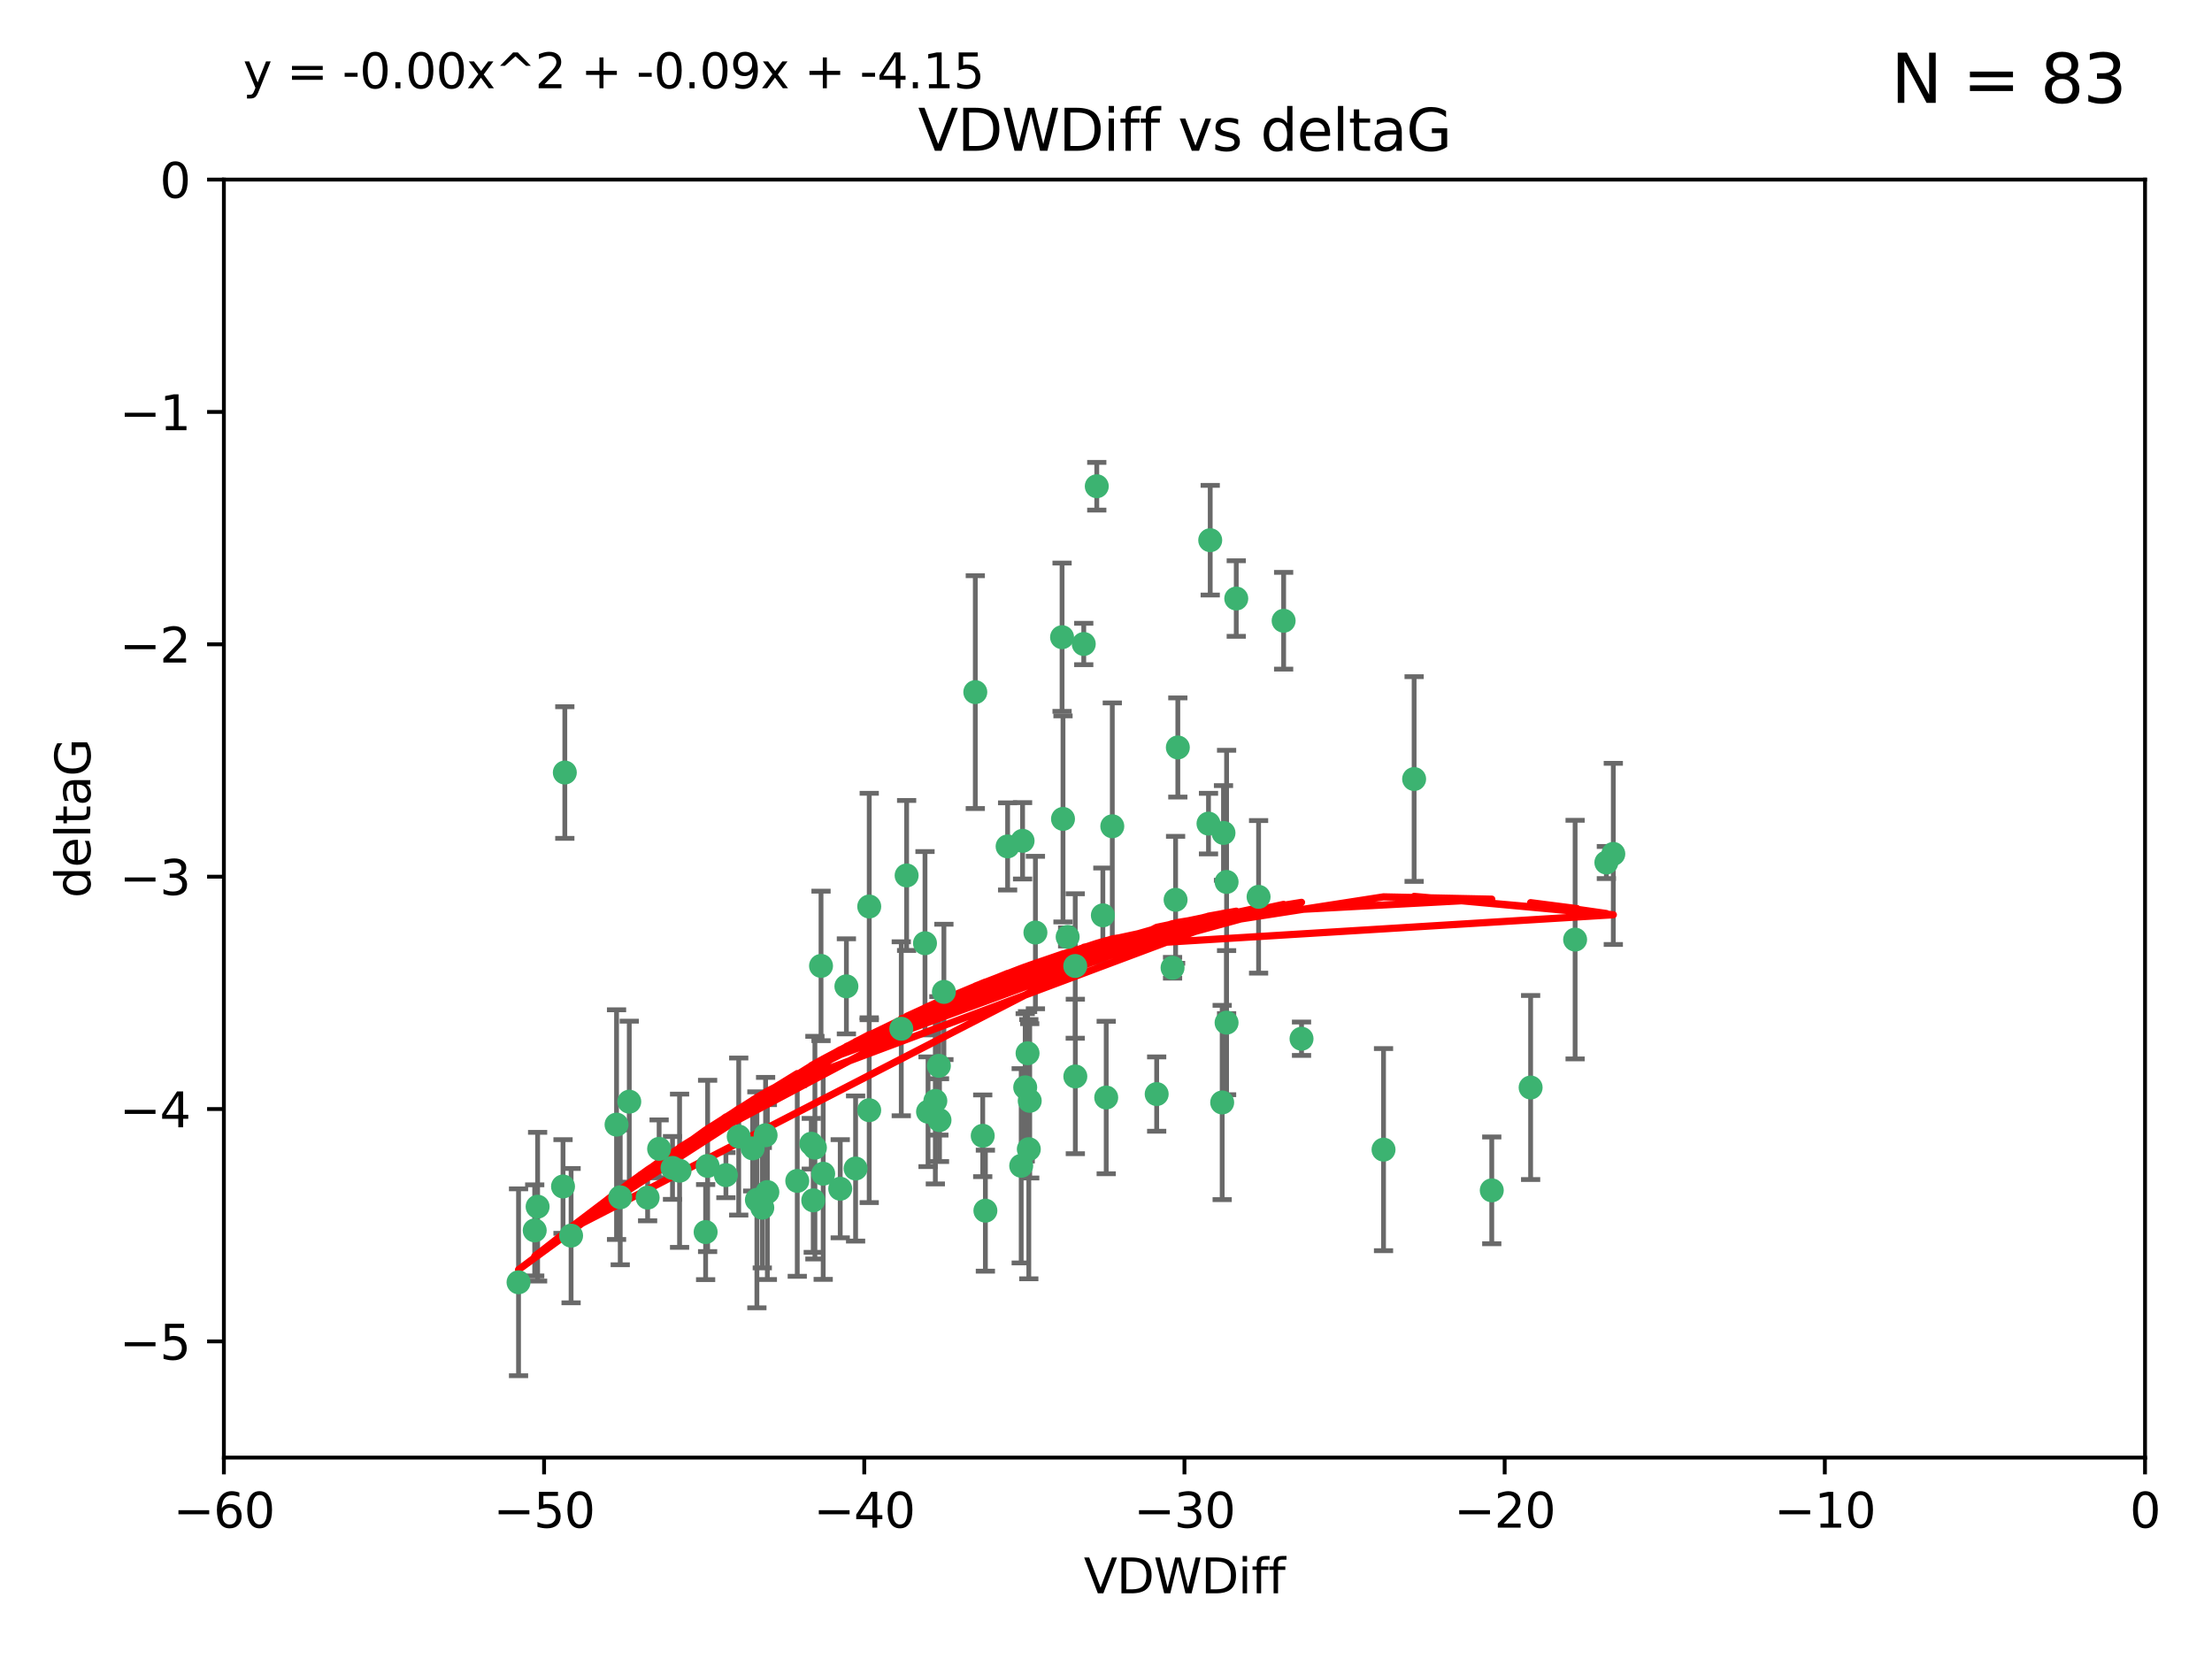 <?xml version="1.0" encoding="utf-8" standalone="no"?>
<!DOCTYPE svg PUBLIC "-//W3C//DTD SVG 1.1//EN"
  "http://www.w3.org/Graphics/SVG/1.1/DTD/svg11.dtd">
<svg xmlns:xlink="http://www.w3.org/1999/xlink" width="460.8pt" height="345.6pt" viewBox="0 0 460.8 345.6" xmlns="http://www.w3.org/2000/svg" version="1.1">
 <defs>
  <style type="text/css">*{stroke-linejoin: round; stroke-linecap: butt}</style>
 </defs>
 <g id="figure_1">
  <g id="patch_1">
   <path d="M 0 345.6 
L 460.8 345.6 
L 460.8 0 
L 0 0 
z
" style="fill: #ffffff"/>
  </g>
  <g id="axes_1">
   <g id="patch_2">
    <path d="M 46.64 303.64 
L 446.85 303.64 
L 446.85 37.411 
L 46.64 37.411 
z
" style="fill: #ffffff"/>
   </g>
   <g id="PathCollection_1">
    <defs>
     <path id="m50a3d57b58" d="M 0 1.118 
C 0.297 1.118 0.581 1 0.791 0.791 
C 1 0.581 1.118 0.297 1.118 0 
C 1.118 -0.297 1 -0.581 0.791 -0.791 
C 0.581 -1 0.297 -1.118 0 -1.118 
C -0.297 -1.118 -0.581 -1 -0.791 -0.791 
C -1 -0.581 -1.118 -0.297 -1.118 0 
C -1.118 0.297 -1 0.581 -0.791 0.791 
C -0.581 1 -0.297 1.118 0 1.118 
z
" style="stroke: #3cb371"/>
    </defs>
    <g clip-path="url(#p3ca05282be)">
     <use xlink:href="#m50a3d57b58" x="111.995" y="251.376" style="fill: #3cb371; stroke: #3cb371"/>
     <use xlink:href="#m50a3d57b58" x="151.221" y="244.802" style="fill: #3cb371; stroke: #3cb371"/>
     <use xlink:href="#m50a3d57b58" x="111.391" y="256.313" style="fill: #3cb371; stroke: #3cb371"/>
     <use xlink:href="#m50a3d57b58" x="128.438" y="234.279" style="fill: #3cb371; stroke: #3cb371"/>
     <use xlink:href="#m50a3d57b58" x="153.89" y="236.761" style="fill: #3cb371; stroke: #3cb371"/>
     <use xlink:href="#m50a3d57b58" x="108.022" y="267.123" style="fill: #3cb371; stroke: #3cb371"/>
     <use xlink:href="#m50a3d57b58" x="147.41" y="242.885" style="fill: #3cb371; stroke: #3cb371"/>
     <use xlink:href="#m50a3d57b58" x="166.085" y="246.006" style="fill: #3cb371; stroke: #3cb371"/>
     <use xlink:href="#m50a3d57b58" x="129.205" y="249.42" style="fill: #3cb371; stroke: #3cb371"/>
     <use xlink:href="#m50a3d57b58" x="181.071" y="231.275" style="fill: #3cb371; stroke: #3cb371"/>
     <use xlink:href="#m50a3d57b58" x="169.007" y="238.257" style="fill: #3cb371; stroke: #3cb371"/>
     <use xlink:href="#m50a3d57b58" x="169.761" y="239.079" style="fill: #3cb371; stroke: #3cb371"/>
     <use xlink:href="#m50a3d57b58" x="140.098" y="243.297" style="fill: #3cb371; stroke: #3cb371"/>
     <use xlink:href="#m50a3d57b58" x="171.486" y="244.506" style="fill: #3cb371; stroke: #3cb371"/>
     <use xlink:href="#m50a3d57b58" x="181.077" y="188.844" style="fill: #3cb371; stroke: #3cb371"/>
     <use xlink:href="#m50a3d57b58" x="118.968" y="257.405" style="fill: #3cb371; stroke: #3cb371"/>
     <use xlink:href="#m50a3d57b58" x="131.089" y="229.501" style="fill: #3cb371; stroke: #3cb371"/>
     <use xlink:href="#m50a3d57b58" x="134.911" y="249.489" style="fill: #3cb371; stroke: #3cb371"/>
     <use xlink:href="#m50a3d57b58" x="158.798" y="251.587" style="fill: #3cb371; stroke: #3cb371"/>
     <use xlink:href="#m50a3d57b58" x="156.79" y="239.231" style="fill: #3cb371; stroke: #3cb371"/>
     <use xlink:href="#m50a3d57b58" x="175.035" y="247.636" style="fill: #3cb371; stroke: #3cb371"/>
     <use xlink:href="#m50a3d57b58" x="141.568" y="243.883" style="fill: #3cb371; stroke: #3cb371"/>
     <use xlink:href="#m50a3d57b58" x="171.035" y="201.217" style="fill: #3cb371; stroke: #3cb371"/>
     <use xlink:href="#m50a3d57b58" x="169.413" y="250.053" style="fill: #3cb371; stroke: #3cb371"/>
     <use xlink:href="#m50a3d57b58" x="255.52" y="213.035" style="fill: #3cb371; stroke: #3cb371"/>
     <use xlink:href="#m50a3d57b58" x="240.957" y="227.915" style="fill: #3cb371; stroke: #3cb371"/>
     <use xlink:href="#m50a3d57b58" x="117.663" y="160.932" style="fill: #3cb371; stroke: #3cb371"/>
     <use xlink:href="#m50a3d57b58" x="157.674" y="249.947" style="fill: #3cb371; stroke: #3cb371"/>
     <use xlink:href="#m50a3d57b58" x="146.995" y="256.665" style="fill: #3cb371; stroke: #3cb371"/>
     <use xlink:href="#m50a3d57b58" x="117.288" y="247.167" style="fill: #3cb371; stroke: #3cb371"/>
     <use xlink:href="#m50a3d57b58" x="137.308" y="239.326" style="fill: #3cb371; stroke: #3cb371"/>
     <use xlink:href="#m50a3d57b58" x="214.511" y="229.326" style="fill: #3cb371; stroke: #3cb371"/>
     <use xlink:href="#m50a3d57b58" x="223.993" y="201.236" style="fill: #3cb371; stroke: #3cb371"/>
     <use xlink:href="#m50a3d57b58" x="212.736" y="242.854" style="fill: #3cb371; stroke: #3cb371"/>
     <use xlink:href="#m50a3d57b58" x="203.173" y="144.179" style="fill: #3cb371; stroke: #3cb371"/>
     <use xlink:href="#m50a3d57b58" x="244.266" y="201.603" style="fill: #3cb371; stroke: #3cb371"/>
     <use xlink:href="#m50a3d57b58" x="188.867" y="182.373" style="fill: #3cb371; stroke: #3cb371"/>
     <use xlink:href="#m50a3d57b58" x="195.715" y="233.345" style="fill: #3cb371; stroke: #3cb371"/>
     <use xlink:href="#m50a3d57b58" x="178.237" y="243.424" style="fill: #3cb371; stroke: #3cb371"/>
     <use xlink:href="#m50a3d57b58" x="224.011" y="224.244" style="fill: #3cb371; stroke: #3cb371"/>
     <use xlink:href="#m50a3d57b58" x="193.329" y="231.598" style="fill: #3cb371; stroke: #3cb371"/>
     <use xlink:href="#m50a3d57b58" x="204.72" y="236.603" style="fill: #3cb371; stroke: #3cb371"/>
     <use xlink:href="#m50a3d57b58" x="245.364" y="155.71" style="fill: #3cb371; stroke: #3cb371"/>
     <use xlink:href="#m50a3d57b58" x="271.132" y="216.388" style="fill: #3cb371; stroke: #3cb371"/>
     <use xlink:href="#m50a3d57b58" x="195.583" y="222.034" style="fill: #3cb371; stroke: #3cb371"/>
     <use xlink:href="#m50a3d57b58" x="209.904" y="176.324" style="fill: #3cb371; stroke: #3cb371"/>
     <use xlink:href="#m50a3d57b58" x="196.632" y="206.631" style="fill: #3cb371; stroke: #3cb371"/>
     <use xlink:href="#m50a3d57b58" x="205.275" y="252.205" style="fill: #3cb371; stroke: #3cb371"/>
     <use xlink:href="#m50a3d57b58" x="159.855" y="248.33" style="fill: #3cb371; stroke: #3cb371"/>
     <use xlink:href="#m50a3d57b58" x="159.489" y="236.492" style="fill: #3cb371; stroke: #3cb371"/>
     <use xlink:href="#m50a3d57b58" x="262.187" y="186.829" style="fill: #3cb371; stroke: #3cb371"/>
     <use xlink:href="#m50a3d57b58" x="230.445" y="228.634" style="fill: #3cb371; stroke: #3cb371"/>
     <use xlink:href="#m50a3d57b58" x="228.478" y="101.292" style="fill: #3cb371; stroke: #3cb371"/>
     <use xlink:href="#m50a3d57b58" x="213.569" y="226.513" style="fill: #3cb371; stroke: #3cb371"/>
     <use xlink:href="#m50a3d57b58" x="213.022" y="175.158" style="fill: #3cb371; stroke: #3cb371"/>
     <use xlink:href="#m50a3d57b58" x="176.321" y="205.474" style="fill: #3cb371; stroke: #3cb371"/>
     <use xlink:href="#m50a3d57b58" x="244.897" y="187.445" style="fill: #3cb371; stroke: #3cb371"/>
     <use xlink:href="#m50a3d57b58" x="215.697" y="194.264" style="fill: #3cb371; stroke: #3cb371"/>
     <use xlink:href="#m50a3d57b58" x="229.746" y="190.68" style="fill: #3cb371; stroke: #3cb371"/>
     <use xlink:href="#m50a3d57b58" x="192.695" y="196.492" style="fill: #3cb371; stroke: #3cb371"/>
     <use xlink:href="#m50a3d57b58" x="194.849" y="229.336" style="fill: #3cb371; stroke: #3cb371"/>
     <use xlink:href="#m50a3d57b58" x="221.442" y="170.592" style="fill: #3cb371; stroke: #3cb371"/>
     <use xlink:href="#m50a3d57b58" x="252.111" y="112.533" style="fill: #3cb371; stroke: #3cb371"/>
     <use xlink:href="#m50a3d57b58" x="187.751" y="214.311" style="fill: #3cb371; stroke: #3cb371"/>
     <use xlink:href="#m50a3d57b58" x="251.752" y="171.574" style="fill: #3cb371; stroke: #3cb371"/>
     <use xlink:href="#m50a3d57b58" x="257.536" y="124.685" style="fill: #3cb371; stroke: #3cb371"/>
     <use xlink:href="#m50a3d57b58" x="214.061" y="219.415" style="fill: #3cb371; stroke: #3cb371"/>
     <use xlink:href="#m50a3d57b58" x="255.522" y="183.726" style="fill: #3cb371; stroke: #3cb371"/>
     <use xlink:href="#m50a3d57b58" x="222.412" y="195.179" style="fill: #3cb371; stroke: #3cb371"/>
     <use xlink:href="#m50a3d57b58" x="254.876" y="173.517" style="fill: #3cb371; stroke: #3cb371"/>
     <use xlink:href="#m50a3d57b58" x="254.602" y="229.664" style="fill: #3cb371; stroke: #3cb371"/>
     <use xlink:href="#m50a3d57b58" x="310.762" y="247.971" style="fill: #3cb371; stroke: #3cb371"/>
     <use xlink:href="#m50a3d57b58" x="288.215" y="239.49" style="fill: #3cb371; stroke: #3cb371"/>
     <use xlink:href="#m50a3d57b58" x="231.711" y="172.129" style="fill: #3cb371; stroke: #3cb371"/>
     <use xlink:href="#m50a3d57b58" x="214.32" y="239.393" style="fill: #3cb371; stroke: #3cb371"/>
     <use xlink:href="#m50a3d57b58" x="221.248" y="132.74" style="fill: #3cb371; stroke: #3cb371"/>
     <use xlink:href="#m50a3d57b58" x="267.405" y="129.316" style="fill: #3cb371; stroke: #3cb371"/>
     <use xlink:href="#m50a3d57b58" x="225.766" y="134.155" style="fill: #3cb371; stroke: #3cb371"/>
     <use xlink:href="#m50a3d57b58" x="336.082" y="177.883" style="fill: #3cb371; stroke: #3cb371"/>
     <use xlink:href="#m50a3d57b58" x="294.588" y="162.284" style="fill: #3cb371; stroke: #3cb371"/>
     <use xlink:href="#m50a3d57b58" x="334.635" y="179.678" style="fill: #3cb371; stroke: #3cb371"/>
     <use xlink:href="#m50a3d57b58" x="318.857" y="226.55" style="fill: #3cb371; stroke: #3cb371"/>
     <use xlink:href="#m50a3d57b58" x="328.126" y="195.735" style="fill: #3cb371; stroke: #3cb371"/>
    </g>
   </g>
   <g id="matplotlib.axis_1">
    <g id="xtick_1">
     <g id="line2d_1">
      <defs>
       <path id="m387cf3da52" d="M 0 0 
L 0 3.5 
" style="stroke: #000000; stroke-width: 0.8"/>
      </defs>
      <g>
       <use xlink:href="#m387cf3da52" x="46.64" y="303.64" style="stroke: #000000; stroke-width: 0.8"/>
      </g>
     </g>
     <g id="text_1">
      <!-- −60 -->
      <g transform="translate(36.088 318.238)scale(0.1 -0.1)">
       <defs>
        <path id="DejaVuSans-2212" d="M 678 2272 
L 4684 2272 
L 4684 1741 
L 678 1741 
L 678 2272 
z
" transform="scale(0.016)"/>
        <path id="DejaVuSans-36" d="M 2113 2584 
Q 1688 2584 1439 2293 
Q 1191 2003 1191 1497 
Q 1191 994 1439 701 
Q 1688 409 2113 409 
Q 2538 409 2786 701 
Q 3034 994 3034 1497 
Q 3034 2003 2786 2293 
Q 2538 2584 2113 2584 
z
M 3366 4563 
L 3366 3988 
Q 3128 4100 2886 4159 
Q 2644 4219 2406 4219 
Q 1781 4219 1451 3797 
Q 1122 3375 1075 2522 
Q 1259 2794 1537 2939 
Q 1816 3084 2150 3084 
Q 2853 3084 3261 2657 
Q 3669 2231 3669 1497 
Q 3669 778 3244 343 
Q 2819 -91 2113 -91 
Q 1303 -91 875 529 
Q 447 1150 447 2328 
Q 447 3434 972 4092 
Q 1497 4750 2381 4750 
Q 2619 4750 2861 4703 
Q 3103 4656 3366 4563 
z
" transform="scale(0.016)"/>
        <path id="DejaVuSans-30" d="M 2034 4250 
Q 1547 4250 1301 3770 
Q 1056 3291 1056 2328 
Q 1056 1369 1301 889 
Q 1547 409 2034 409 
Q 2525 409 2770 889 
Q 3016 1369 3016 2328 
Q 3016 3291 2770 3770 
Q 2525 4250 2034 4250 
z
M 2034 4750 
Q 2819 4750 3233 4129 
Q 3647 3509 3647 2328 
Q 3647 1150 3233 529 
Q 2819 -91 2034 -91 
Q 1250 -91 836 529 
Q 422 1150 422 2328 
Q 422 3509 836 4129 
Q 1250 4750 2034 4750 
z
" transform="scale(0.016)"/>
       </defs>
       <use xlink:href="#DejaVuSans-2212"/>
       <use xlink:href="#DejaVuSans-36" x="83.789"/>
       <use xlink:href="#DejaVuSans-30" x="147.412"/>
      </g>
     </g>
    </g>
    <g id="xtick_2">
     <g id="line2d_2">
      <g>
       <use xlink:href="#m387cf3da52" x="113.342" y="303.64" style="stroke: #000000; stroke-width: 0.8"/>
      </g>
     </g>
     <g id="text_2">
      <!-- −50 -->
      <g transform="translate(102.789 318.238)scale(0.1 -0.1)">
       <defs>
        <path id="DejaVuSans-35" d="M 691 4666 
L 3169 4666 
L 3169 4134 
L 1269 4134 
L 1269 2991 
Q 1406 3038 1543 3061 
Q 1681 3084 1819 3084 
Q 2600 3084 3056 2656 
Q 3513 2228 3513 1497 
Q 3513 744 3044 326 
Q 2575 -91 1722 -91 
Q 1428 -91 1123 -41 
Q 819 9 494 109 
L 494 744 
Q 775 591 1075 516 
Q 1375 441 1709 441 
Q 2250 441 2565 725 
Q 2881 1009 2881 1497 
Q 2881 1984 2565 2268 
Q 2250 2553 1709 2553 
Q 1456 2553 1204 2497 
Q 953 2441 691 2322 
L 691 4666 
z
" transform="scale(0.016)"/>
       </defs>
       <use xlink:href="#DejaVuSans-2212"/>
       <use xlink:href="#DejaVuSans-35" x="83.789"/>
       <use xlink:href="#DejaVuSans-30" x="147.412"/>
      </g>
     </g>
    </g>
    <g id="xtick_3">
     <g id="line2d_3">
      <g>
       <use xlink:href="#m387cf3da52" x="180.043" y="303.64" style="stroke: #000000; stroke-width: 0.8"/>
      </g>
     </g>
     <g id="text_3">
      <!-- −40 -->
      <g transform="translate(169.491 318.238)scale(0.1 -0.1)">
       <defs>
        <path id="DejaVuSans-34" d="M 2419 4116 
L 825 1625 
L 2419 1625 
L 2419 4116 
z
M 2253 4666 
L 3047 4666 
L 3047 1625 
L 3713 1625 
L 3713 1100 
L 3047 1100 
L 3047 0 
L 2419 0 
L 2419 1100 
L 313 1100 
L 313 1709 
L 2253 4666 
z
" transform="scale(0.016)"/>
       </defs>
       <use xlink:href="#DejaVuSans-2212"/>
       <use xlink:href="#DejaVuSans-34" x="83.789"/>
       <use xlink:href="#DejaVuSans-30" x="147.412"/>
      </g>
     </g>
    </g>
    <g id="xtick_4">
     <g id="line2d_4">
      <g>
       <use xlink:href="#m387cf3da52" x="246.745" y="303.64" style="stroke: #000000; stroke-width: 0.8"/>
      </g>
     </g>
     <g id="text_4">
      <!-- −30 -->
      <g transform="translate(236.193 318.238)scale(0.1 -0.1)">
       <defs>
        <path id="DejaVuSans-33" d="M 2597 2516 
Q 3050 2419 3304 2112 
Q 3559 1806 3559 1356 
Q 3559 666 3084 287 
Q 2609 -91 1734 -91 
Q 1441 -91 1130 -33 
Q 819 25 488 141 
L 488 750 
Q 750 597 1062 519 
Q 1375 441 1716 441 
Q 2309 441 2620 675 
Q 2931 909 2931 1356 
Q 2931 1769 2642 2001 
Q 2353 2234 1838 2234 
L 1294 2234 
L 1294 2753 
L 1863 2753 
Q 2328 2753 2575 2939 
Q 2822 3125 2822 3475 
Q 2822 3834 2567 4026 
Q 2313 4219 1838 4219 
Q 1578 4219 1281 4162 
Q 984 4106 628 3988 
L 628 4550 
Q 988 4650 1302 4700 
Q 1616 4750 1894 4750 
Q 2613 4750 3031 4423 
Q 3450 4097 3450 3541 
Q 3450 3153 3228 2886 
Q 3006 2619 2597 2516 
z
" transform="scale(0.016)"/>
       </defs>
       <use xlink:href="#DejaVuSans-2212"/>
       <use xlink:href="#DejaVuSans-33" x="83.789"/>
       <use xlink:href="#DejaVuSans-30" x="147.412"/>
      </g>
     </g>
    </g>
    <g id="xtick_5">
     <g id="line2d_5">
      <g>
       <use xlink:href="#m387cf3da52" x="313.447" y="303.64" style="stroke: #000000; stroke-width: 0.8"/>
      </g>
     </g>
     <g id="text_5">
      <!-- −20 -->
      <g transform="translate(302.894 318.238)scale(0.1 -0.1)">
       <defs>
        <path id="DejaVuSans-32" d="M 1228 531 
L 3431 531 
L 3431 0 
L 469 0 
L 469 531 
Q 828 903 1448 1529 
Q 2069 2156 2228 2338 
Q 2531 2678 2651 2914 
Q 2772 3150 2772 3378 
Q 2772 3750 2511 3984 
Q 2250 4219 1831 4219 
Q 1534 4219 1204 4116 
Q 875 4013 500 3803 
L 500 4441 
Q 881 4594 1212 4672 
Q 1544 4750 1819 4750 
Q 2544 4750 2975 4387 
Q 3406 4025 3406 3419 
Q 3406 3131 3298 2873 
Q 3191 2616 2906 2266 
Q 2828 2175 2409 1742 
Q 1991 1309 1228 531 
z
" transform="scale(0.016)"/>
       </defs>
       <use xlink:href="#DejaVuSans-2212"/>
       <use xlink:href="#DejaVuSans-32" x="83.789"/>
       <use xlink:href="#DejaVuSans-30" x="147.412"/>
      </g>
     </g>
    </g>
    <g id="xtick_6">
     <g id="line2d_6">
      <g>
       <use xlink:href="#m387cf3da52" x="380.148" y="303.64" style="stroke: #000000; stroke-width: 0.8"/>
      </g>
     </g>
     <g id="text_6">
      <!-- −10 -->
      <g transform="translate(369.596 318.238)scale(0.1 -0.1)">
       <defs>
        <path id="DejaVuSans-31" d="M 794 531 
L 1825 531 
L 1825 4091 
L 703 3866 
L 703 4441 
L 1819 4666 
L 2450 4666 
L 2450 531 
L 3481 531 
L 3481 0 
L 794 0 
L 794 531 
z
" transform="scale(0.016)"/>
       </defs>
       <use xlink:href="#DejaVuSans-2212"/>
       <use xlink:href="#DejaVuSans-31" x="83.789"/>
       <use xlink:href="#DejaVuSans-30" x="147.412"/>
      </g>
     </g>
    </g>
    <g id="xtick_7">
     <g id="line2d_7">
      <g>
       <use xlink:href="#m387cf3da52" x="446.85" y="303.64" style="stroke: #000000; stroke-width: 0.8"/>
      </g>
     </g>
     <g id="text_7">
      <!-- 0 -->
      <g transform="translate(443.669 318.238)scale(0.1 -0.1)">
       <use xlink:href="#DejaVuSans-30"/>
      </g>
     </g>
    </g>
    <g id="text_8">
     <!-- VDWDiff -->
     <g transform="translate(225.772 331.917)scale(0.1 -0.1)">
      <defs>
       <path id="DejaVuSans-56" d="M 1831 0 
L 50 4666 
L 709 4666 
L 2188 738 
L 3669 4666 
L 4325 4666 
L 2547 0 
L 1831 0 
z
" transform="scale(0.016)"/>
       <path id="DejaVuSans-44" d="M 1259 4147 
L 1259 519 
L 2022 519 
Q 2988 519 3436 956 
Q 3884 1394 3884 2338 
Q 3884 3275 3436 3711 
Q 2988 4147 2022 4147 
L 1259 4147 
z
M 628 4666 
L 1925 4666 
Q 3281 4666 3915 4102 
Q 4550 3538 4550 2338 
Q 4550 1131 3912 565 
Q 3275 0 1925 0 
L 628 0 
L 628 4666 
z
" transform="scale(0.016)"/>
       <path id="DejaVuSans-57" d="M 213 4666 
L 850 4666 
L 1831 722 
L 2809 4666 
L 3519 4666 
L 4500 722 
L 5478 4666 
L 6119 4666 
L 4947 0 
L 4153 0 
L 3169 4050 
L 2175 0 
L 1381 0 
L 213 4666 
z
" transform="scale(0.016)"/>
       <path id="DejaVuSans-69" d="M 603 3500 
L 1178 3500 
L 1178 0 
L 603 0 
L 603 3500 
z
M 603 4863 
L 1178 4863 
L 1178 4134 
L 603 4134 
L 603 4863 
z
" transform="scale(0.016)"/>
       <path id="DejaVuSans-66" d="M 2375 4863 
L 2375 4384 
L 1825 4384 
Q 1516 4384 1395 4259 
Q 1275 4134 1275 3809 
L 1275 3500 
L 2222 3500 
L 2222 3053 
L 1275 3053 
L 1275 0 
L 697 0 
L 697 3053 
L 147 3053 
L 147 3500 
L 697 3500 
L 697 3744 
Q 697 4328 969 4595 
Q 1241 4863 1831 4863 
L 2375 4863 
z
" transform="scale(0.016)"/>
      </defs>
      <use xlink:href="#DejaVuSans-56"/>
      <use xlink:href="#DejaVuSans-44" x="68.408"/>
      <use xlink:href="#DejaVuSans-57" x="145.41"/>
      <use xlink:href="#DejaVuSans-44" x="244.287"/>
      <use xlink:href="#DejaVuSans-69" x="321.289"/>
      <use xlink:href="#DejaVuSans-66" x="349.072"/>
      <use xlink:href="#DejaVuSans-66" x="384.277"/>
     </g>
    </g>
   </g>
   <g id="matplotlib.axis_2">
    <g id="ytick_1">
     <g id="line2d_8">
      <defs>
       <path id="m2a5328cac3" d="M 0 0 
L -3.5 0 
" style="stroke: #000000; stroke-width: 0.8"/>
      </defs>
      <g>
       <use xlink:href="#m2a5328cac3" x="46.64" y="279.437" style="stroke: #000000; stroke-width: 0.8"/>
      </g>
     </g>
     <g id="text_9">
      <!-- −5 -->
      <g transform="translate(24.898 283.237)scale(0.1 -0.1)">
       <use xlink:href="#DejaVuSans-2212"/>
       <use xlink:href="#DejaVuSans-35" x="83.789"/>
      </g>
     </g>
    </g>
    <g id="ytick_2">
     <g id="line2d_9">
      <g>
       <use xlink:href="#m2a5328cac3" x="46.64" y="231.032" style="stroke: #000000; stroke-width: 0.8"/>
      </g>
     </g>
     <g id="text_10">
      <!-- −4 -->
      <g transform="translate(24.898 234.831)scale(0.1 -0.1)">
       <use xlink:href="#DejaVuSans-2212"/>
       <use xlink:href="#DejaVuSans-34" x="83.789"/>
      </g>
     </g>
    </g>
    <g id="ytick_3">
     <g id="line2d_10">
      <g>
       <use xlink:href="#m2a5328cac3" x="46.64" y="182.627" style="stroke: #000000; stroke-width: 0.8"/>
      </g>
     </g>
     <g id="text_11">
      <!-- −3 -->
      <g transform="translate(24.898 186.426)scale(0.1 -0.1)">
       <use xlink:href="#DejaVuSans-2212"/>
       <use xlink:href="#DejaVuSans-33" x="83.789"/>
      </g>
     </g>
    </g>
    <g id="ytick_4">
     <g id="line2d_11">
      <g>
       <use xlink:href="#m2a5328cac3" x="46.64" y="134.222" style="stroke: #000000; stroke-width: 0.8"/>
      </g>
     </g>
     <g id="text_12">
      <!-- −2 -->
      <g transform="translate(24.898 138.021)scale(0.1 -0.1)">
       <use xlink:href="#DejaVuSans-2212"/>
       <use xlink:href="#DejaVuSans-32" x="83.789"/>
      </g>
     </g>
    </g>
    <g id="ytick_5">
     <g id="line2d_12">
      <g>
       <use xlink:href="#m2a5328cac3" x="46.64" y="85.816" style="stroke: #000000; stroke-width: 0.8"/>
      </g>
     </g>
     <g id="text_13">
      <!-- −1 -->
      <g transform="translate(24.898 89.616)scale(0.1 -0.1)">
       <use xlink:href="#DejaVuSans-2212"/>
       <use xlink:href="#DejaVuSans-31" x="83.789"/>
      </g>
     </g>
    </g>
    <g id="ytick_6">
     <g id="line2d_13">
      <g>
       <use xlink:href="#m2a5328cac3" x="46.64" y="37.411" style="stroke: #000000; stroke-width: 0.8"/>
      </g>
     </g>
     <g id="text_14">
      <!-- 0 -->
      <g transform="translate(33.278 41.21)scale(0.1 -0.1)">
       <use xlink:href="#DejaVuSans-30"/>
      </g>
     </g>
    </g>
    <g id="text_15">
     <!-- deltaG -->
     <g transform="translate(18.818 187.064)rotate(-90)scale(0.1 -0.1)">
      <defs>
       <path id="DejaVuSans-64" d="M 2906 2969 
L 2906 4863 
L 3481 4863 
L 3481 0 
L 2906 0 
L 2906 525 
Q 2725 213 2448 61 
Q 2172 -91 1784 -91 
Q 1150 -91 751 415 
Q 353 922 353 1747 
Q 353 2572 751 3078 
Q 1150 3584 1784 3584 
Q 2172 3584 2448 3432 
Q 2725 3281 2906 2969 
z
M 947 1747 
Q 947 1113 1208 752 
Q 1469 391 1925 391 
Q 2381 391 2643 752 
Q 2906 1113 2906 1747 
Q 2906 2381 2643 2742 
Q 2381 3103 1925 3103 
Q 1469 3103 1208 2742 
Q 947 2381 947 1747 
z
" transform="scale(0.016)"/>
       <path id="DejaVuSans-65" d="M 3597 1894 
L 3597 1613 
L 953 1613 
Q 991 1019 1311 708 
Q 1631 397 2203 397 
Q 2534 397 2845 478 
Q 3156 559 3463 722 
L 3463 178 
Q 3153 47 2828 -22 
Q 2503 -91 2169 -91 
Q 1331 -91 842 396 
Q 353 884 353 1716 
Q 353 2575 817 3079 
Q 1281 3584 2069 3584 
Q 2775 3584 3186 3129 
Q 3597 2675 3597 1894 
z
M 3022 2063 
Q 3016 2534 2758 2815 
Q 2500 3097 2075 3097 
Q 1594 3097 1305 2825 
Q 1016 2553 972 2059 
L 3022 2063 
z
" transform="scale(0.016)"/>
       <path id="DejaVuSans-6c" d="M 603 4863 
L 1178 4863 
L 1178 0 
L 603 0 
L 603 4863 
z
" transform="scale(0.016)"/>
       <path id="DejaVuSans-74" d="M 1172 4494 
L 1172 3500 
L 2356 3500 
L 2356 3053 
L 1172 3053 
L 1172 1153 
Q 1172 725 1289 603 
Q 1406 481 1766 481 
L 2356 481 
L 2356 0 
L 1766 0 
Q 1100 0 847 248 
Q 594 497 594 1153 
L 594 3053 
L 172 3053 
L 172 3500 
L 594 3500 
L 594 4494 
L 1172 4494 
z
" transform="scale(0.016)"/>
       <path id="DejaVuSans-61" d="M 2194 1759 
Q 1497 1759 1228 1600 
Q 959 1441 959 1056 
Q 959 750 1161 570 
Q 1363 391 1709 391 
Q 2188 391 2477 730 
Q 2766 1069 2766 1631 
L 2766 1759 
L 2194 1759 
z
M 3341 1997 
L 3341 0 
L 2766 0 
L 2766 531 
Q 2569 213 2275 61 
Q 1981 -91 1556 -91 
Q 1019 -91 701 211 
Q 384 513 384 1019 
Q 384 1609 779 1909 
Q 1175 2209 1959 2209 
L 2766 2209 
L 2766 2266 
Q 2766 2663 2505 2880 
Q 2244 3097 1772 3097 
Q 1472 3097 1187 3025 
Q 903 2953 641 2809 
L 641 3341 
Q 956 3463 1253 3523 
Q 1550 3584 1831 3584 
Q 2591 3584 2966 3190 
Q 3341 2797 3341 1997 
z
" transform="scale(0.016)"/>
       <path id="DejaVuSans-47" d="M 3809 666 
L 3809 1919 
L 2778 1919 
L 2778 2438 
L 4434 2438 
L 4434 434 
Q 4069 175 3628 42 
Q 3188 -91 2688 -91 
Q 1594 -91 976 548 
Q 359 1188 359 2328 
Q 359 3472 976 4111 
Q 1594 4750 2688 4750 
Q 3144 4750 3555 4637 
Q 3966 4525 4313 4306 
L 4313 3634 
Q 3963 3931 3569 4081 
Q 3175 4231 2741 4231 
Q 1884 4231 1454 3753 
Q 1025 3275 1025 2328 
Q 1025 1384 1454 906 
Q 1884 428 2741 428 
Q 3075 428 3337 486 
Q 3600 544 3809 666 
z
" transform="scale(0.016)"/>
      </defs>
      <use xlink:href="#DejaVuSans-64"/>
      <use xlink:href="#DejaVuSans-65" x="63.477"/>
      <use xlink:href="#DejaVuSans-6c" x="125"/>
      <use xlink:href="#DejaVuSans-74" x="152.783"/>
      <use xlink:href="#DejaVuSans-61" x="191.992"/>
      <use xlink:href="#DejaVuSans-47" x="253.271"/>
     </g>
    </g>
   </g>
   <g id="LineCollection_1">
    <path d="M 111.995 266.868 
L 111.995 235.885 
" clip-path="url(#p3ca05282be)" style="fill: none; stroke: #696969"/>
    <path d="M 151.221 249.5 
L 151.221 240.104 
" clip-path="url(#p3ca05282be)" style="fill: none; stroke: #696969"/>
    <path d="M 111.391 265.803 
L 111.391 246.824 
" clip-path="url(#p3ca05282be)" style="fill: none; stroke: #696969"/>
    <path d="M 128.438 258.2 
L 128.438 210.359 
" clip-path="url(#p3ca05282be)" style="fill: none; stroke: #696969"/>
    <path d="M 153.89 253.12 
L 153.89 220.402 
" clip-path="url(#p3ca05282be)" style="fill: none; stroke: #696969"/>
    <path d="M 108.022 286.59 
L 108.022 247.657 
" clip-path="url(#p3ca05282be)" style="fill: none; stroke: #696969"/>
    <path d="M 147.41 260.726 
L 147.41 225.044 
" clip-path="url(#p3ca05282be)" style="fill: none; stroke: #696969"/>
    <path d="M 166.085 265.875 
L 166.085 226.137 
" clip-path="url(#p3ca05282be)" style="fill: none; stroke: #696969"/>
    <path d="M 129.205 263.474 
L 129.205 235.367 
" clip-path="url(#p3ca05282be)" style="fill: none; stroke: #696969"/>
    <path d="M 181.071 250.525 
L 181.071 212.026 
" clip-path="url(#p3ca05282be)" style="fill: none; stroke: #696969"/>
    <path d="M 169.007 243.53 
L 169.007 232.983 
" clip-path="url(#p3ca05282be)" style="fill: none; stroke: #696969"/>
    <path d="M 169.761 262.268 
L 169.761 215.889 
" clip-path="url(#p3ca05282be)" style="fill: none; stroke: #696969"/>
    <path d="M 140.098 249.844 
L 140.098 236.751 
" clip-path="url(#p3ca05282be)" style="fill: none; stroke: #696969"/>
    <path d="M 171.486 266.515 
L 171.486 222.497 
" clip-path="url(#p3ca05282be)" style="fill: none; stroke: #696969"/>
    <path d="M 181.077 212.428 
L 181.077 165.259 
" clip-path="url(#p3ca05282be)" style="fill: none; stroke: #696969"/>
    <path d="M 118.968 271.395 
L 118.968 243.416 
" clip-path="url(#p3ca05282be)" style="fill: none; stroke: #696969"/>
    <path d="M 131.089 246.274 
L 131.089 212.728 
" clip-path="url(#p3ca05282be)" style="fill: none; stroke: #696969"/>
    <path d="M 134.911 254.312 
L 134.911 244.665 
" clip-path="url(#p3ca05282be)" style="fill: none; stroke: #696969"/>
    <path d="M 158.798 264.121 
L 158.798 239.054 
" clip-path="url(#p3ca05282be)" style="fill: none; stroke: #696969"/>
    <path d="M 156.79 248.098 
L 156.79 230.363 
" clip-path="url(#p3ca05282be)" style="fill: none; stroke: #696969"/>
    <path d="M 175.035 257.858 
L 175.035 237.413 
" clip-path="url(#p3ca05282be)" style="fill: none; stroke: #696969"/>
    <path d="M 141.568 259.845 
L 141.568 227.921 
" clip-path="url(#p3ca05282be)" style="fill: none; stroke: #696969"/>
    <path d="M 171.035 216.787 
L 171.035 185.647 
" clip-path="url(#p3ca05282be)" style="fill: none; stroke: #696969"/>
    <path d="M 169.413 260.879 
L 169.413 239.228 
" clip-path="url(#p3ca05282be)" style="fill: none; stroke: #696969"/>
    <path d="M 255.52 228.045 
L 255.52 198.026 
" clip-path="url(#p3ca05282be)" style="fill: none; stroke: #696969"/>
    <path d="M 240.957 235.653 
L 240.957 220.177 
" clip-path="url(#p3ca05282be)" style="fill: none; stroke: #696969"/>
    <path d="M 117.663 174.643 
L 117.663 147.221 
" clip-path="url(#p3ca05282be)" style="fill: none; stroke: #696969"/>
    <path d="M 157.674 272.441 
L 157.674 227.452 
" clip-path="url(#p3ca05282be)" style="fill: none; stroke: #696969"/>
    <path d="M 146.995 266.566 
L 146.995 246.764 
" clip-path="url(#p3ca05282be)" style="fill: none; stroke: #696969"/>
    <path d="M 117.288 256.928 
L 117.288 237.406 
" clip-path="url(#p3ca05282be)" style="fill: none; stroke: #696969"/>
    <path d="M 137.308 245.353 
L 137.308 233.299 
" clip-path="url(#p3ca05282be)" style="fill: none; stroke: #696969"/>
    <path d="M 214.511 245.399 
L 214.511 213.253 
" clip-path="url(#p3ca05282be)" style="fill: none; stroke: #696969"/>
    <path d="M 223.993 216.283 
L 223.993 186.188 
" clip-path="url(#p3ca05282be)" style="fill: none; stroke: #696969"/>
    <path d="M 212.736 263.089 
L 212.736 222.619 
" clip-path="url(#p3ca05282be)" style="fill: none; stroke: #696969"/>
    <path d="M 203.173 168.43 
L 203.173 119.929 
" clip-path="url(#p3ca05282be)" style="fill: none; stroke: #696969"/>
    <path d="M 244.266 203.769 
L 244.266 199.437 
" clip-path="url(#p3ca05282be)" style="fill: none; stroke: #696969"/>
    <path d="M 188.867 197.995 
L 188.867 166.751 
" clip-path="url(#p3ca05282be)" style="fill: none; stroke: #696969"/>
    <path d="M 195.715 241.966 
L 195.715 224.723 
" clip-path="url(#p3ca05282be)" style="fill: none; stroke: #696969"/>
    <path d="M 178.237 258.54 
L 178.237 228.308 
" clip-path="url(#p3ca05282be)" style="fill: none; stroke: #696969"/>
    <path d="M 224.011 240.338 
L 224.011 208.15 
" clip-path="url(#p3ca05282be)" style="fill: none; stroke: #696969"/>
    <path d="M 193.329 243.023 
L 193.329 220.173 
" clip-path="url(#p3ca05282be)" style="fill: none; stroke: #696969"/>
    <path d="M 204.72 245.112 
L 204.72 228.095 
" clip-path="url(#p3ca05282be)" style="fill: none; stroke: #696969"/>
    <path d="M 245.364 166.038 
L 245.364 145.382 
" clip-path="url(#p3ca05282be)" style="fill: none; stroke: #696969"/>
    <path d="M 271.132 219.865 
L 271.132 212.91 
" clip-path="url(#p3ca05282be)" style="fill: none; stroke: #696969"/>
    <path d="M 195.583 236.457 
L 195.583 207.61 
" clip-path="url(#p3ca05282be)" style="fill: none; stroke: #696969"/>
    <path d="M 209.904 185.402 
L 209.904 167.245 
" clip-path="url(#p3ca05282be)" style="fill: none; stroke: #696969"/>
    <path d="M 196.632 220.728 
L 196.632 192.534 
" clip-path="url(#p3ca05282be)" style="fill: none; stroke: #696969"/>
    <path d="M 205.275 264.805 
L 205.275 239.605 
" clip-path="url(#p3ca05282be)" style="fill: none; stroke: #696969"/>
    <path d="M 159.855 266.543 
L 159.855 230.116 
" clip-path="url(#p3ca05282be)" style="fill: none; stroke: #696969"/>
    <path d="M 159.489 248.544 
L 159.489 224.44 
" clip-path="url(#p3ca05282be)" style="fill: none; stroke: #696969"/>
    <path d="M 262.187 202.722 
L 262.187 170.937 
" clip-path="url(#p3ca05282be)" style="fill: none; stroke: #696969"/>
    <path d="M 230.445 244.515 
L 230.445 212.754 
" clip-path="url(#p3ca05282be)" style="fill: none; stroke: #696969"/>
    <path d="M 228.478 106.257 
L 228.478 96.326 
" clip-path="url(#p3ca05282be)" style="fill: none; stroke: #696969"/>
    <path d="M 213.569 241.863 
L 213.569 211.163 
" clip-path="url(#p3ca05282be)" style="fill: none; stroke: #696969"/>
    <path d="M 213.022 183.113 
L 213.022 167.203 
" clip-path="url(#p3ca05282be)" style="fill: none; stroke: #696969"/>
    <path d="M 176.321 215.375 
L 176.321 195.572 
" clip-path="url(#p3ca05282be)" style="fill: none; stroke: #696969"/>
    <path d="M 244.897 200.669 
L 244.897 174.222 
" clip-path="url(#p3ca05282be)" style="fill: none; stroke: #696969"/>
    <path d="M 215.697 210.142 
L 215.697 178.386 
" clip-path="url(#p3ca05282be)" style="fill: none; stroke: #696969"/>
    <path d="M 229.746 200.537 
L 229.746 180.824 
" clip-path="url(#p3ca05282be)" style="fill: none; stroke: #696969"/>
    <path d="M 192.695 215.585 
L 192.695 177.399 
" clip-path="url(#p3ca05282be)" style="fill: none; stroke: #696969"/>
    <path d="M 194.849 246.633 
L 194.849 212.04 
" clip-path="url(#p3ca05282be)" style="fill: none; stroke: #696969"/>
    <path d="M 221.442 192.053 
L 221.442 149.131 
" clip-path="url(#p3ca05282be)" style="fill: none; stroke: #696969"/>
    <path d="M 252.111 123.954 
L 252.111 101.112 
" clip-path="url(#p3ca05282be)" style="fill: none; stroke: #696969"/>
    <path d="M 187.751 232.43 
L 187.751 196.192 
" clip-path="url(#p3ca05282be)" style="fill: none; stroke: #696969"/>
    <path d="M 251.752 177.886 
L 251.752 165.262 
" clip-path="url(#p3ca05282be)" style="fill: none; stroke: #696969"/>
    <path d="M 257.536 132.557 
L 257.536 116.814 
" clip-path="url(#p3ca05282be)" style="fill: none; stroke: #696969"/>
    <path d="M 214.061 228.096 
L 214.061 210.734 
" clip-path="url(#p3ca05282be)" style="fill: none; stroke: #696969"/>
    <path d="M 255.522 211.154 
L 255.522 156.298 
" clip-path="url(#p3ca05282be)" style="fill: none; stroke: #696969"/>
    <path d="M 222.412 197.063 
L 222.412 193.295 
" clip-path="url(#p3ca05282be)" style="fill: none; stroke: #696969"/>
    <path d="M 254.876 183.374 
L 254.876 163.66 
" clip-path="url(#p3ca05282be)" style="fill: none; stroke: #696969"/>
    <path d="M 254.602 249.899 
L 254.602 209.43 
" clip-path="url(#p3ca05282be)" style="fill: none; stroke: #696969"/>
    <path d="M 310.762 259.092 
L 310.762 236.85 
" clip-path="url(#p3ca05282be)" style="fill: none; stroke: #696969"/>
    <path d="M 288.215 260.544 
L 288.215 218.435 
" clip-path="url(#p3ca05282be)" style="fill: none; stroke: #696969"/>
    <path d="M 231.711 197.829 
L 231.711 146.429 
" clip-path="url(#p3ca05282be)" style="fill: none; stroke: #696969"/>
    <path d="M 214.32 266.395 
L 214.32 212.39 
" clip-path="url(#p3ca05282be)" style="fill: none; stroke: #696969"/>
    <path d="M 221.248 148.183 
L 221.248 117.297 
" clip-path="url(#p3ca05282be)" style="fill: none; stroke: #696969"/>
    <path d="M 267.405 139.391 
L 267.405 119.241 
" clip-path="url(#p3ca05282be)" style="fill: none; stroke: #696969"/>
    <path d="M 225.766 138.469 
L 225.766 129.841 
" clip-path="url(#p3ca05282be)" style="fill: none; stroke: #696969"/>
    <path d="M 336.082 196.751 
L 336.082 159.015 
" clip-path="url(#p3ca05282be)" style="fill: none; stroke: #696969"/>
    <path d="M 294.588 183.608 
L 294.588 140.959 
" clip-path="url(#p3ca05282be)" style="fill: none; stroke: #696969"/>
    <path d="M 334.635 183.023 
L 334.635 176.334 
" clip-path="url(#p3ca05282be)" style="fill: none; stroke: #696969"/>
    <path d="M 318.857 245.718 
L 318.857 207.381 
" clip-path="url(#p3ca05282be)" style="fill: none; stroke: #696969"/>
    <path d="M 328.126 220.588 
L 328.126 170.882 
" clip-path="url(#p3ca05282be)" style="fill: none; stroke: #696969"/>
   </g>
   <g id="line2d_14">
    <defs>
     <path id="m059cae80c4" d="M 2 0 
L -2 -0 
" style="stroke: #696969"/>
    </defs>
    <g clip-path="url(#p3ca05282be)">
     <use xlink:href="#m059cae80c4" x="111.995" y="266.868" style="fill: #696969; stroke: #696969"/>
     <use xlink:href="#m059cae80c4" x="151.221" y="249.5" style="fill: #696969; stroke: #696969"/>
     <use xlink:href="#m059cae80c4" x="111.391" y="265.803" style="fill: #696969; stroke: #696969"/>
     <use xlink:href="#m059cae80c4" x="128.438" y="258.2" style="fill: #696969; stroke: #696969"/>
     <use xlink:href="#m059cae80c4" x="153.89" y="253.12" style="fill: #696969; stroke: #696969"/>
     <use xlink:href="#m059cae80c4" x="108.022" y="286.59" style="fill: #696969; stroke: #696969"/>
     <use xlink:href="#m059cae80c4" x="147.41" y="260.726" style="fill: #696969; stroke: #696969"/>
     <use xlink:href="#m059cae80c4" x="166.085" y="265.875" style="fill: #696969; stroke: #696969"/>
     <use xlink:href="#m059cae80c4" x="129.205" y="263.474" style="fill: #696969; stroke: #696969"/>
     <use xlink:href="#m059cae80c4" x="181.071" y="250.525" style="fill: #696969; stroke: #696969"/>
     <use xlink:href="#m059cae80c4" x="169.007" y="243.53" style="fill: #696969; stroke: #696969"/>
     <use xlink:href="#m059cae80c4" x="169.761" y="262.268" style="fill: #696969; stroke: #696969"/>
     <use xlink:href="#m059cae80c4" x="140.098" y="249.844" style="fill: #696969; stroke: #696969"/>
     <use xlink:href="#m059cae80c4" x="171.486" y="266.515" style="fill: #696969; stroke: #696969"/>
     <use xlink:href="#m059cae80c4" x="181.077" y="212.428" style="fill: #696969; stroke: #696969"/>
     <use xlink:href="#m059cae80c4" x="118.968" y="271.395" style="fill: #696969; stroke: #696969"/>
     <use xlink:href="#m059cae80c4" x="131.089" y="246.274" style="fill: #696969; stroke: #696969"/>
     <use xlink:href="#m059cae80c4" x="134.911" y="254.312" style="fill: #696969; stroke: #696969"/>
     <use xlink:href="#m059cae80c4" x="158.798" y="264.121" style="fill: #696969; stroke: #696969"/>
     <use xlink:href="#m059cae80c4" x="156.79" y="248.098" style="fill: #696969; stroke: #696969"/>
     <use xlink:href="#m059cae80c4" x="175.035" y="257.858" style="fill: #696969; stroke: #696969"/>
     <use xlink:href="#m059cae80c4" x="141.568" y="259.845" style="fill: #696969; stroke: #696969"/>
     <use xlink:href="#m059cae80c4" x="171.035" y="216.787" style="fill: #696969; stroke: #696969"/>
     <use xlink:href="#m059cae80c4" x="169.413" y="260.879" style="fill: #696969; stroke: #696969"/>
     <use xlink:href="#m059cae80c4" x="255.52" y="228.045" style="fill: #696969; stroke: #696969"/>
     <use xlink:href="#m059cae80c4" x="240.957" y="235.653" style="fill: #696969; stroke: #696969"/>
     <use xlink:href="#m059cae80c4" x="117.663" y="174.643" style="fill: #696969; stroke: #696969"/>
     <use xlink:href="#m059cae80c4" x="157.674" y="272.441" style="fill: #696969; stroke: #696969"/>
     <use xlink:href="#m059cae80c4" x="146.995" y="266.566" style="fill: #696969; stroke: #696969"/>
     <use xlink:href="#m059cae80c4" x="117.288" y="256.928" style="fill: #696969; stroke: #696969"/>
     <use xlink:href="#m059cae80c4" x="137.308" y="245.353" style="fill: #696969; stroke: #696969"/>
     <use xlink:href="#m059cae80c4" x="214.511" y="245.399" style="fill: #696969; stroke: #696969"/>
     <use xlink:href="#m059cae80c4" x="223.993" y="216.283" style="fill: #696969; stroke: #696969"/>
     <use xlink:href="#m059cae80c4" x="212.736" y="263.089" style="fill: #696969; stroke: #696969"/>
     <use xlink:href="#m059cae80c4" x="203.173" y="168.43" style="fill: #696969; stroke: #696969"/>
     <use xlink:href="#m059cae80c4" x="244.266" y="203.769" style="fill: #696969; stroke: #696969"/>
     <use xlink:href="#m059cae80c4" x="188.867" y="197.995" style="fill: #696969; stroke: #696969"/>
     <use xlink:href="#m059cae80c4" x="195.715" y="241.966" style="fill: #696969; stroke: #696969"/>
     <use xlink:href="#m059cae80c4" x="178.237" y="258.54" style="fill: #696969; stroke: #696969"/>
     <use xlink:href="#m059cae80c4" x="224.011" y="240.338" style="fill: #696969; stroke: #696969"/>
     <use xlink:href="#m059cae80c4" x="193.329" y="243.023" style="fill: #696969; stroke: #696969"/>
     <use xlink:href="#m059cae80c4" x="204.72" y="245.112" style="fill: #696969; stroke: #696969"/>
     <use xlink:href="#m059cae80c4" x="245.364" y="166.038" style="fill: #696969; stroke: #696969"/>
     <use xlink:href="#m059cae80c4" x="271.132" y="219.865" style="fill: #696969; stroke: #696969"/>
     <use xlink:href="#m059cae80c4" x="195.583" y="236.457" style="fill: #696969; stroke: #696969"/>
     <use xlink:href="#m059cae80c4" x="209.904" y="185.402" style="fill: #696969; stroke: #696969"/>
     <use xlink:href="#m059cae80c4" x="196.632" y="220.728" style="fill: #696969; stroke: #696969"/>
     <use xlink:href="#m059cae80c4" x="205.275" y="264.805" style="fill: #696969; stroke: #696969"/>
     <use xlink:href="#m059cae80c4" x="159.855" y="266.543" style="fill: #696969; stroke: #696969"/>
     <use xlink:href="#m059cae80c4" x="159.489" y="248.544" style="fill: #696969; stroke: #696969"/>
     <use xlink:href="#m059cae80c4" x="262.187" y="202.722" style="fill: #696969; stroke: #696969"/>
     <use xlink:href="#m059cae80c4" x="230.445" y="244.515" style="fill: #696969; stroke: #696969"/>
     <use xlink:href="#m059cae80c4" x="228.478" y="106.257" style="fill: #696969; stroke: #696969"/>
     <use xlink:href="#m059cae80c4" x="213.569" y="241.863" style="fill: #696969; stroke: #696969"/>
     <use xlink:href="#m059cae80c4" x="213.022" y="183.113" style="fill: #696969; stroke: #696969"/>
     <use xlink:href="#m059cae80c4" x="176.321" y="215.375" style="fill: #696969; stroke: #696969"/>
     <use xlink:href="#m059cae80c4" x="244.897" y="200.669" style="fill: #696969; stroke: #696969"/>
     <use xlink:href="#m059cae80c4" x="215.697" y="210.142" style="fill: #696969; stroke: #696969"/>
     <use xlink:href="#m059cae80c4" x="229.746" y="200.537" style="fill: #696969; stroke: #696969"/>
     <use xlink:href="#m059cae80c4" x="192.695" y="215.585" style="fill: #696969; stroke: #696969"/>
     <use xlink:href="#m059cae80c4" x="194.849" y="246.633" style="fill: #696969; stroke: #696969"/>
     <use xlink:href="#m059cae80c4" x="221.442" y="192.053" style="fill: #696969; stroke: #696969"/>
     <use xlink:href="#m059cae80c4" x="252.111" y="123.954" style="fill: #696969; stroke: #696969"/>
     <use xlink:href="#m059cae80c4" x="187.751" y="232.43" style="fill: #696969; stroke: #696969"/>
     <use xlink:href="#m059cae80c4" x="251.752" y="177.886" style="fill: #696969; stroke: #696969"/>
     <use xlink:href="#m059cae80c4" x="257.536" y="132.557" style="fill: #696969; stroke: #696969"/>
     <use xlink:href="#m059cae80c4" x="214.061" y="228.096" style="fill: #696969; stroke: #696969"/>
     <use xlink:href="#m059cae80c4" x="255.522" y="211.154" style="fill: #696969; stroke: #696969"/>
     <use xlink:href="#m059cae80c4" x="222.412" y="197.063" style="fill: #696969; stroke: #696969"/>
     <use xlink:href="#m059cae80c4" x="254.876" y="183.374" style="fill: #696969; stroke: #696969"/>
     <use xlink:href="#m059cae80c4" x="254.602" y="249.899" style="fill: #696969; stroke: #696969"/>
     <use xlink:href="#m059cae80c4" x="310.762" y="259.092" style="fill: #696969; stroke: #696969"/>
     <use xlink:href="#m059cae80c4" x="288.215" y="260.544" style="fill: #696969; stroke: #696969"/>
     <use xlink:href="#m059cae80c4" x="231.711" y="197.829" style="fill: #696969; stroke: #696969"/>
     <use xlink:href="#m059cae80c4" x="214.32" y="266.395" style="fill: #696969; stroke: #696969"/>
     <use xlink:href="#m059cae80c4" x="221.248" y="148.183" style="fill: #696969; stroke: #696969"/>
     <use xlink:href="#m059cae80c4" x="267.405" y="139.391" style="fill: #696969; stroke: #696969"/>
     <use xlink:href="#m059cae80c4" x="225.766" y="138.469" style="fill: #696969; stroke: #696969"/>
     <use xlink:href="#m059cae80c4" x="336.082" y="196.751" style="fill: #696969; stroke: #696969"/>
     <use xlink:href="#m059cae80c4" x="294.588" y="183.608" style="fill: #696969; stroke: #696969"/>
     <use xlink:href="#m059cae80c4" x="334.635" y="183.023" style="fill: #696969; stroke: #696969"/>
     <use xlink:href="#m059cae80c4" x="318.857" y="245.718" style="fill: #696969; stroke: #696969"/>
     <use xlink:href="#m059cae80c4" x="328.126" y="220.588" style="fill: #696969; stroke: #696969"/>
    </g>
   </g>
   <g id="line2d_15">
    <g clip-path="url(#p3ca05282be)">
     <use xlink:href="#m059cae80c4" x="111.995" y="235.885" style="fill: #696969; stroke: #696969"/>
     <use xlink:href="#m059cae80c4" x="151.221" y="240.104" style="fill: #696969; stroke: #696969"/>
     <use xlink:href="#m059cae80c4" x="111.391" y="246.824" style="fill: #696969; stroke: #696969"/>
     <use xlink:href="#m059cae80c4" x="128.438" y="210.359" style="fill: #696969; stroke: #696969"/>
     <use xlink:href="#m059cae80c4" x="153.89" y="220.402" style="fill: #696969; stroke: #696969"/>
     <use xlink:href="#m059cae80c4" x="108.022" y="247.657" style="fill: #696969; stroke: #696969"/>
     <use xlink:href="#m059cae80c4" x="147.41" y="225.044" style="fill: #696969; stroke: #696969"/>
     <use xlink:href="#m059cae80c4" x="166.085" y="226.137" style="fill: #696969; stroke: #696969"/>
     <use xlink:href="#m059cae80c4" x="129.205" y="235.367" style="fill: #696969; stroke: #696969"/>
     <use xlink:href="#m059cae80c4" x="181.071" y="212.026" style="fill: #696969; stroke: #696969"/>
     <use xlink:href="#m059cae80c4" x="169.007" y="232.983" style="fill: #696969; stroke: #696969"/>
     <use xlink:href="#m059cae80c4" x="169.761" y="215.889" style="fill: #696969; stroke: #696969"/>
     <use xlink:href="#m059cae80c4" x="140.098" y="236.751" style="fill: #696969; stroke: #696969"/>
     <use xlink:href="#m059cae80c4" x="171.486" y="222.497" style="fill: #696969; stroke: #696969"/>
     <use xlink:href="#m059cae80c4" x="181.077" y="165.259" style="fill: #696969; stroke: #696969"/>
     <use xlink:href="#m059cae80c4" x="118.968" y="243.416" style="fill: #696969; stroke: #696969"/>
     <use xlink:href="#m059cae80c4" x="131.089" y="212.728" style="fill: #696969; stroke: #696969"/>
     <use xlink:href="#m059cae80c4" x="134.911" y="244.665" style="fill: #696969; stroke: #696969"/>
     <use xlink:href="#m059cae80c4" x="158.798" y="239.054" style="fill: #696969; stroke: #696969"/>
     <use xlink:href="#m059cae80c4" x="156.79" y="230.363" style="fill: #696969; stroke: #696969"/>
     <use xlink:href="#m059cae80c4" x="175.035" y="237.413" style="fill: #696969; stroke: #696969"/>
     <use xlink:href="#m059cae80c4" x="141.568" y="227.921" style="fill: #696969; stroke: #696969"/>
     <use xlink:href="#m059cae80c4" x="171.035" y="185.647" style="fill: #696969; stroke: #696969"/>
     <use xlink:href="#m059cae80c4" x="169.413" y="239.228" style="fill: #696969; stroke: #696969"/>
     <use xlink:href="#m059cae80c4" x="255.52" y="198.026" style="fill: #696969; stroke: #696969"/>
     <use xlink:href="#m059cae80c4" x="240.957" y="220.177" style="fill: #696969; stroke: #696969"/>
     <use xlink:href="#m059cae80c4" x="117.663" y="147.221" style="fill: #696969; stroke: #696969"/>
     <use xlink:href="#m059cae80c4" x="157.674" y="227.452" style="fill: #696969; stroke: #696969"/>
     <use xlink:href="#m059cae80c4" x="146.995" y="246.764" style="fill: #696969; stroke: #696969"/>
     <use xlink:href="#m059cae80c4" x="117.288" y="237.406" style="fill: #696969; stroke: #696969"/>
     <use xlink:href="#m059cae80c4" x="137.308" y="233.299" style="fill: #696969; stroke: #696969"/>
     <use xlink:href="#m059cae80c4" x="214.511" y="213.253" style="fill: #696969; stroke: #696969"/>
     <use xlink:href="#m059cae80c4" x="223.993" y="186.188" style="fill: #696969; stroke: #696969"/>
     <use xlink:href="#m059cae80c4" x="212.736" y="222.619" style="fill: #696969; stroke: #696969"/>
     <use xlink:href="#m059cae80c4" x="203.173" y="119.929" style="fill: #696969; stroke: #696969"/>
     <use xlink:href="#m059cae80c4" x="244.266" y="199.437" style="fill: #696969; stroke: #696969"/>
     <use xlink:href="#m059cae80c4" x="188.867" y="166.751" style="fill: #696969; stroke: #696969"/>
     <use xlink:href="#m059cae80c4" x="195.715" y="224.723" style="fill: #696969; stroke: #696969"/>
     <use xlink:href="#m059cae80c4" x="178.237" y="228.308" style="fill: #696969; stroke: #696969"/>
     <use xlink:href="#m059cae80c4" x="224.011" y="208.15" style="fill: #696969; stroke: #696969"/>
     <use xlink:href="#m059cae80c4" x="193.329" y="220.173" style="fill: #696969; stroke: #696969"/>
     <use xlink:href="#m059cae80c4" x="204.72" y="228.095" style="fill: #696969; stroke: #696969"/>
     <use xlink:href="#m059cae80c4" x="245.364" y="145.382" style="fill: #696969; stroke: #696969"/>
     <use xlink:href="#m059cae80c4" x="271.132" y="212.91" style="fill: #696969; stroke: #696969"/>
     <use xlink:href="#m059cae80c4" x="195.583" y="207.61" style="fill: #696969; stroke: #696969"/>
     <use xlink:href="#m059cae80c4" x="209.904" y="167.245" style="fill: #696969; stroke: #696969"/>
     <use xlink:href="#m059cae80c4" x="196.632" y="192.534" style="fill: #696969; stroke: #696969"/>
     <use xlink:href="#m059cae80c4" x="205.275" y="239.605" style="fill: #696969; stroke: #696969"/>
     <use xlink:href="#m059cae80c4" x="159.855" y="230.116" style="fill: #696969; stroke: #696969"/>
     <use xlink:href="#m059cae80c4" x="159.489" y="224.44" style="fill: #696969; stroke: #696969"/>
     <use xlink:href="#m059cae80c4" x="262.187" y="170.937" style="fill: #696969; stroke: #696969"/>
     <use xlink:href="#m059cae80c4" x="230.445" y="212.754" style="fill: #696969; stroke: #696969"/>
     <use xlink:href="#m059cae80c4" x="228.478" y="96.326" style="fill: #696969; stroke: #696969"/>
     <use xlink:href="#m059cae80c4" x="213.569" y="211.163" style="fill: #696969; stroke: #696969"/>
     <use xlink:href="#m059cae80c4" x="213.022" y="167.203" style="fill: #696969; stroke: #696969"/>
     <use xlink:href="#m059cae80c4" x="176.321" y="195.572" style="fill: #696969; stroke: #696969"/>
     <use xlink:href="#m059cae80c4" x="244.897" y="174.222" style="fill: #696969; stroke: #696969"/>
     <use xlink:href="#m059cae80c4" x="215.697" y="178.386" style="fill: #696969; stroke: #696969"/>
     <use xlink:href="#m059cae80c4" x="229.746" y="180.824" style="fill: #696969; stroke: #696969"/>
     <use xlink:href="#m059cae80c4" x="192.695" y="177.399" style="fill: #696969; stroke: #696969"/>
     <use xlink:href="#m059cae80c4" x="194.849" y="212.04" style="fill: #696969; stroke: #696969"/>
     <use xlink:href="#m059cae80c4" x="221.442" y="149.131" style="fill: #696969; stroke: #696969"/>
     <use xlink:href="#m059cae80c4" x="252.111" y="101.112" style="fill: #696969; stroke: #696969"/>
     <use xlink:href="#m059cae80c4" x="187.751" y="196.192" style="fill: #696969; stroke: #696969"/>
     <use xlink:href="#m059cae80c4" x="251.752" y="165.262" style="fill: #696969; stroke: #696969"/>
     <use xlink:href="#m059cae80c4" x="257.536" y="116.814" style="fill: #696969; stroke: #696969"/>
     <use xlink:href="#m059cae80c4" x="214.061" y="210.734" style="fill: #696969; stroke: #696969"/>
     <use xlink:href="#m059cae80c4" x="255.522" y="156.298" style="fill: #696969; stroke: #696969"/>
     <use xlink:href="#m059cae80c4" x="222.412" y="193.295" style="fill: #696969; stroke: #696969"/>
     <use xlink:href="#m059cae80c4" x="254.876" y="163.66" style="fill: #696969; stroke: #696969"/>
     <use xlink:href="#m059cae80c4" x="254.602" y="209.43" style="fill: #696969; stroke: #696969"/>
     <use xlink:href="#m059cae80c4" x="310.762" y="236.85" style="fill: #696969; stroke: #696969"/>
     <use xlink:href="#m059cae80c4" x="288.215" y="218.435" style="fill: #696969; stroke: #696969"/>
     <use xlink:href="#m059cae80c4" x="231.711" y="146.429" style="fill: #696969; stroke: #696969"/>
     <use xlink:href="#m059cae80c4" x="214.32" y="212.39" style="fill: #696969; stroke: #696969"/>
     <use xlink:href="#m059cae80c4" x="221.248" y="117.297" style="fill: #696969; stroke: #696969"/>
     <use xlink:href="#m059cae80c4" x="267.405" y="119.241" style="fill: #696969; stroke: #696969"/>
     <use xlink:href="#m059cae80c4" x="225.766" y="129.841" style="fill: #696969; stroke: #696969"/>
     <use xlink:href="#m059cae80c4" x="336.082" y="159.015" style="fill: #696969; stroke: #696969"/>
     <use xlink:href="#m059cae80c4" x="294.588" y="140.959" style="fill: #696969; stroke: #696969"/>
     <use xlink:href="#m059cae80c4" x="334.635" y="176.334" style="fill: #696969; stroke: #696969"/>
     <use xlink:href="#m059cae80c4" x="318.857" y="207.381" style="fill: #696969; stroke: #696969"/>
     <use xlink:href="#m059cae80c4" x="328.126" y="170.882" style="fill: #696969; stroke: #696969"/>
    </g>
   </g>
   <g id="line2d_16">
    <path d="M 111.995 261.222 
L 151.221 232.669 
L 111.391 261.716 
L 128.438 248.417 
L 153.89 230.976 
L 108.022 264.497 
L 147.41 235.142 
L 166.085 223.644 
L 129.205 247.849 
L 181.071 215.543 
L 169.007 221.985 
L 169.761 221.564 
L 140.098 240.068 
L 171.486 220.608 
L 181.077 215.54 
L 118.968 255.644 
L 131.089 246.465 
L 134.911 243.707 
L 158.798 227.945 
L 156.79 229.172 
L 175.035 218.685 
L 141.568 239.058 
L 171.035 220.857 
L 169.413 221.758 
L 255.52 190.158 
L 240.957 193.178 
L 117.663 256.672 
L 157.674 228.63 
L 146.995 235.415 
L 117.288 256.968 
L 137.308 242.011 
L 214.511 201.08 
L 223.993 197.888 
L 212.736 201.722 
L 203.173 205.424 
L 244.266 192.408 
L 188.867 211.725 
L 195.715 208.595 
L 178.237 216.998 
L 224.011 197.882 
L 193.329 209.662 
L 204.72 204.798 
L 245.364 192.164 
L 271.132 187.974 
L 195.583 208.653 
L 209.904 202.776 
L 196.632 208.192 
L 205.275 204.576 
L 159.855 227.306 
L 159.489 227.527 
L 262.187 189.092 
L 230.445 195.945 
L 228.478 196.518 
L 213.569 201.419 
L 213.022 201.618 
L 176.321 218.002 
L 244.897 192.267 
L 215.697 200.659 
L 229.746 196.146 
L 192.695 209.95 
L 194.849 208.979 
L 221.442 198.707 
L 252.111 190.78 
L 187.751 212.255 
L 251.752 190.849 
L 257.536 189.815 
L 214.061 201.242 
L 255.522 190.158 
L 222.412 198.392 
L 254.876 190.272 
L 254.602 190.321 
L 310.762 187.313 
L 288.215 186.829 
L 231.711 195.585 
L 214.32 201.149 
L 221.248 198.771 
L 267.405 188.396 
L 225.766 197.335 
L 336.082 190.562 
L 294.588 186.736 
L 334.635 190.299 
L 318.857 188.041 
L 328.126 189.233 
" clip-path="url(#p3ca05282be)" style="fill: none; stroke: #ff0000; stroke-width: 1.5; stroke-linecap: square"/>
   </g>
   <g id="line2d_17">
    <defs>
     <path id="mf0333aa2b9" d="M 0 2 
C 0.53 2 1.039 1.789 1.414 1.414 
C 1.789 1.039 2 0.53 2 0 
C 2 -0.53 1.789 -1.039 1.414 -1.414 
C 1.039 -1.789 0.53 -2 0 -2 
C -0.53 -2 -1.039 -1.789 -1.414 -1.414 
C -1.789 -1.039 -2 -0.53 -2 0 
C -2 0.53 -1.789 1.039 -1.414 1.414 
C -1.039 1.789 -0.53 2 0 2 
z
" style="stroke: #3cb371"/>
    </defs>
    <g clip-path="url(#p3ca05282be)">
     <use xlink:href="#mf0333aa2b9" x="111.995" y="251.376" style="fill: #3cb371; stroke: #3cb371"/>
     <use xlink:href="#mf0333aa2b9" x="151.221" y="244.802" style="fill: #3cb371; stroke: #3cb371"/>
     <use xlink:href="#mf0333aa2b9" x="111.391" y="256.313" style="fill: #3cb371; stroke: #3cb371"/>
     <use xlink:href="#mf0333aa2b9" x="128.438" y="234.279" style="fill: #3cb371; stroke: #3cb371"/>
     <use xlink:href="#mf0333aa2b9" x="153.89" y="236.761" style="fill: #3cb371; stroke: #3cb371"/>
     <use xlink:href="#mf0333aa2b9" x="108.022" y="267.123" style="fill: #3cb371; stroke: #3cb371"/>
     <use xlink:href="#mf0333aa2b9" x="147.41" y="242.885" style="fill: #3cb371; stroke: #3cb371"/>
     <use xlink:href="#mf0333aa2b9" x="166.085" y="246.006" style="fill: #3cb371; stroke: #3cb371"/>
     <use xlink:href="#mf0333aa2b9" x="129.205" y="249.42" style="fill: #3cb371; stroke: #3cb371"/>
     <use xlink:href="#mf0333aa2b9" x="181.071" y="231.275" style="fill: #3cb371; stroke: #3cb371"/>
     <use xlink:href="#mf0333aa2b9" x="169.007" y="238.257" style="fill: #3cb371; stroke: #3cb371"/>
     <use xlink:href="#mf0333aa2b9" x="169.761" y="239.079" style="fill: #3cb371; stroke: #3cb371"/>
     <use xlink:href="#mf0333aa2b9" x="140.098" y="243.297" style="fill: #3cb371; stroke: #3cb371"/>
     <use xlink:href="#mf0333aa2b9" x="171.486" y="244.506" style="fill: #3cb371; stroke: #3cb371"/>
     <use xlink:href="#mf0333aa2b9" x="181.077" y="188.844" style="fill: #3cb371; stroke: #3cb371"/>
     <use xlink:href="#mf0333aa2b9" x="118.968" y="257.405" style="fill: #3cb371; stroke: #3cb371"/>
     <use xlink:href="#mf0333aa2b9" x="131.089" y="229.501" style="fill: #3cb371; stroke: #3cb371"/>
     <use xlink:href="#mf0333aa2b9" x="134.911" y="249.489" style="fill: #3cb371; stroke: #3cb371"/>
     <use xlink:href="#mf0333aa2b9" x="158.798" y="251.587" style="fill: #3cb371; stroke: #3cb371"/>
     <use xlink:href="#mf0333aa2b9" x="156.79" y="239.231" style="fill: #3cb371; stroke: #3cb371"/>
     <use xlink:href="#mf0333aa2b9" x="175.035" y="247.636" style="fill: #3cb371; stroke: #3cb371"/>
     <use xlink:href="#mf0333aa2b9" x="141.568" y="243.883" style="fill: #3cb371; stroke: #3cb371"/>
     <use xlink:href="#mf0333aa2b9" x="171.035" y="201.217" style="fill: #3cb371; stroke: #3cb371"/>
     <use xlink:href="#mf0333aa2b9" x="169.413" y="250.053" style="fill: #3cb371; stroke: #3cb371"/>
     <use xlink:href="#mf0333aa2b9" x="255.52" y="213.035" style="fill: #3cb371; stroke: #3cb371"/>
     <use xlink:href="#mf0333aa2b9" x="240.957" y="227.915" style="fill: #3cb371; stroke: #3cb371"/>
     <use xlink:href="#mf0333aa2b9" x="117.663" y="160.932" style="fill: #3cb371; stroke: #3cb371"/>
     <use xlink:href="#mf0333aa2b9" x="157.674" y="249.947" style="fill: #3cb371; stroke: #3cb371"/>
     <use xlink:href="#mf0333aa2b9" x="146.995" y="256.665" style="fill: #3cb371; stroke: #3cb371"/>
     <use xlink:href="#mf0333aa2b9" x="117.288" y="247.167" style="fill: #3cb371; stroke: #3cb371"/>
     <use xlink:href="#mf0333aa2b9" x="137.308" y="239.326" style="fill: #3cb371; stroke: #3cb371"/>
     <use xlink:href="#mf0333aa2b9" x="214.511" y="229.326" style="fill: #3cb371; stroke: #3cb371"/>
     <use xlink:href="#mf0333aa2b9" x="223.993" y="201.236" style="fill: #3cb371; stroke: #3cb371"/>
     <use xlink:href="#mf0333aa2b9" x="212.736" y="242.854" style="fill: #3cb371; stroke: #3cb371"/>
     <use xlink:href="#mf0333aa2b9" x="203.173" y="144.179" style="fill: #3cb371; stroke: #3cb371"/>
     <use xlink:href="#mf0333aa2b9" x="244.266" y="201.603" style="fill: #3cb371; stroke: #3cb371"/>
     <use xlink:href="#mf0333aa2b9" x="188.867" y="182.373" style="fill: #3cb371; stroke: #3cb371"/>
     <use xlink:href="#mf0333aa2b9" x="195.715" y="233.345" style="fill: #3cb371; stroke: #3cb371"/>
     <use xlink:href="#mf0333aa2b9" x="178.237" y="243.424" style="fill: #3cb371; stroke: #3cb371"/>
     <use xlink:href="#mf0333aa2b9" x="224.011" y="224.244" style="fill: #3cb371; stroke: #3cb371"/>
     <use xlink:href="#mf0333aa2b9" x="193.329" y="231.598" style="fill: #3cb371; stroke: #3cb371"/>
     <use xlink:href="#mf0333aa2b9" x="204.72" y="236.603" style="fill: #3cb371; stroke: #3cb371"/>
     <use xlink:href="#mf0333aa2b9" x="245.364" y="155.71" style="fill: #3cb371; stroke: #3cb371"/>
     <use xlink:href="#mf0333aa2b9" x="271.132" y="216.388" style="fill: #3cb371; stroke: #3cb371"/>
     <use xlink:href="#mf0333aa2b9" x="195.583" y="222.034" style="fill: #3cb371; stroke: #3cb371"/>
     <use xlink:href="#mf0333aa2b9" x="209.904" y="176.324" style="fill: #3cb371; stroke: #3cb371"/>
     <use xlink:href="#mf0333aa2b9" x="196.632" y="206.631" style="fill: #3cb371; stroke: #3cb371"/>
     <use xlink:href="#mf0333aa2b9" x="205.275" y="252.205" style="fill: #3cb371; stroke: #3cb371"/>
     <use xlink:href="#mf0333aa2b9" x="159.855" y="248.33" style="fill: #3cb371; stroke: #3cb371"/>
     <use xlink:href="#mf0333aa2b9" x="159.489" y="236.492" style="fill: #3cb371; stroke: #3cb371"/>
     <use xlink:href="#mf0333aa2b9" x="262.187" y="186.829" style="fill: #3cb371; stroke: #3cb371"/>
     <use xlink:href="#mf0333aa2b9" x="230.445" y="228.634" style="fill: #3cb371; stroke: #3cb371"/>
     <use xlink:href="#mf0333aa2b9" x="228.478" y="101.292" style="fill: #3cb371; stroke: #3cb371"/>
     <use xlink:href="#mf0333aa2b9" x="213.569" y="226.513" style="fill: #3cb371; stroke: #3cb371"/>
     <use xlink:href="#mf0333aa2b9" x="213.022" y="175.158" style="fill: #3cb371; stroke: #3cb371"/>
     <use xlink:href="#mf0333aa2b9" x="176.321" y="205.474" style="fill: #3cb371; stroke: #3cb371"/>
     <use xlink:href="#mf0333aa2b9" x="244.897" y="187.445" style="fill: #3cb371; stroke: #3cb371"/>
     <use xlink:href="#mf0333aa2b9" x="215.697" y="194.264" style="fill: #3cb371; stroke: #3cb371"/>
     <use xlink:href="#mf0333aa2b9" x="229.746" y="190.68" style="fill: #3cb371; stroke: #3cb371"/>
     <use xlink:href="#mf0333aa2b9" x="192.695" y="196.492" style="fill: #3cb371; stroke: #3cb371"/>
     <use xlink:href="#mf0333aa2b9" x="194.849" y="229.336" style="fill: #3cb371; stroke: #3cb371"/>
     <use xlink:href="#mf0333aa2b9" x="221.442" y="170.592" style="fill: #3cb371; stroke: #3cb371"/>
     <use xlink:href="#mf0333aa2b9" x="252.111" y="112.533" style="fill: #3cb371; stroke: #3cb371"/>
     <use xlink:href="#mf0333aa2b9" x="187.751" y="214.311" style="fill: #3cb371; stroke: #3cb371"/>
     <use xlink:href="#mf0333aa2b9" x="251.752" y="171.574" style="fill: #3cb371; stroke: #3cb371"/>
     <use xlink:href="#mf0333aa2b9" x="257.536" y="124.685" style="fill: #3cb371; stroke: #3cb371"/>
     <use xlink:href="#mf0333aa2b9" x="214.061" y="219.415" style="fill: #3cb371; stroke: #3cb371"/>
     <use xlink:href="#mf0333aa2b9" x="255.522" y="183.726" style="fill: #3cb371; stroke: #3cb371"/>
     <use xlink:href="#mf0333aa2b9" x="222.412" y="195.179" style="fill: #3cb371; stroke: #3cb371"/>
     <use xlink:href="#mf0333aa2b9" x="254.876" y="173.517" style="fill: #3cb371; stroke: #3cb371"/>
     <use xlink:href="#mf0333aa2b9" x="254.602" y="229.664" style="fill: #3cb371; stroke: #3cb371"/>
     <use xlink:href="#mf0333aa2b9" x="310.762" y="247.971" style="fill: #3cb371; stroke: #3cb371"/>
     <use xlink:href="#mf0333aa2b9" x="288.215" y="239.49" style="fill: #3cb371; stroke: #3cb371"/>
     <use xlink:href="#mf0333aa2b9" x="231.711" y="172.129" style="fill: #3cb371; stroke: #3cb371"/>
     <use xlink:href="#mf0333aa2b9" x="214.32" y="239.393" style="fill: #3cb371; stroke: #3cb371"/>
     <use xlink:href="#mf0333aa2b9" x="221.248" y="132.74" style="fill: #3cb371; stroke: #3cb371"/>
     <use xlink:href="#mf0333aa2b9" x="267.405" y="129.316" style="fill: #3cb371; stroke: #3cb371"/>
     <use xlink:href="#mf0333aa2b9" x="225.766" y="134.155" style="fill: #3cb371; stroke: #3cb371"/>
     <use xlink:href="#mf0333aa2b9" x="336.082" y="177.883" style="fill: #3cb371; stroke: #3cb371"/>
     <use xlink:href="#mf0333aa2b9" x="294.588" y="162.284" style="fill: #3cb371; stroke: #3cb371"/>
     <use xlink:href="#mf0333aa2b9" x="334.635" y="179.678" style="fill: #3cb371; stroke: #3cb371"/>
     <use xlink:href="#mf0333aa2b9" x="318.857" y="226.55" style="fill: #3cb371; stroke: #3cb371"/>
     <use xlink:href="#mf0333aa2b9" x="328.126" y="195.735" style="fill: #3cb371; stroke: #3cb371"/>
    </g>
   </g>
   <g id="patch_3">
    <path d="M 46.64 303.64 
L 46.64 37.411 
" style="fill: none; stroke: #000000; stroke-width: 0.8; stroke-linejoin: miter; stroke-linecap: square"/>
   </g>
   <g id="patch_4">
    <path d="M 446.85 303.64 
L 446.85 37.411 
" style="fill: none; stroke: #000000; stroke-width: 0.8; stroke-linejoin: miter; stroke-linecap: square"/>
   </g>
   <g id="patch_5">
    <path d="M 46.64 303.64 
L 446.85 303.64 
" style="fill: none; stroke: #000000; stroke-width: 0.8; stroke-linejoin: miter; stroke-linecap: square"/>
   </g>
   <g id="patch_6">
    <path d="M 46.64 37.411 
L 446.85 37.411 
" style="fill: none; stroke: #000000; stroke-width: 0.8; stroke-linejoin: miter; stroke-linecap: square"/>
   </g>
   <g id="text_16">
    <!-- N = 83 -->
    <g transform="translate(393.929 21.426)scale(0.14 -0.14)">
     <defs>
      <path id="DejaVuSans-4e" d="M 628 4666 
L 1478 4666 
L 3547 763 
L 3547 4666 
L 4159 4666 
L 4159 0 
L 3309 0 
L 1241 3903 
L 1241 0 
L 628 0 
L 628 4666 
z
" transform="scale(0.016)"/>
      <path id="DejaVuSans-20" transform="scale(0.016)"/>
      <path id="DejaVuSans-3d" d="M 678 2906 
L 4684 2906 
L 4684 2381 
L 678 2381 
L 678 2906 
z
M 678 1631 
L 4684 1631 
L 4684 1100 
L 678 1100 
L 678 1631 
z
" transform="scale(0.016)"/>
      <path id="DejaVuSans-38" d="M 2034 2216 
Q 1584 2216 1326 1975 
Q 1069 1734 1069 1313 
Q 1069 891 1326 650 
Q 1584 409 2034 409 
Q 2484 409 2743 651 
Q 3003 894 3003 1313 
Q 3003 1734 2745 1975 
Q 2488 2216 2034 2216 
z
M 1403 2484 
Q 997 2584 770 2862 
Q 544 3141 544 3541 
Q 544 4100 942 4425 
Q 1341 4750 2034 4750 
Q 2731 4750 3128 4425 
Q 3525 4100 3525 3541 
Q 3525 3141 3298 2862 
Q 3072 2584 2669 2484 
Q 3125 2378 3379 2068 
Q 3634 1759 3634 1313 
Q 3634 634 3220 271 
Q 2806 -91 2034 -91 
Q 1263 -91 848 271 
Q 434 634 434 1313 
Q 434 1759 690 2068 
Q 947 2378 1403 2484 
z
M 1172 3481 
Q 1172 3119 1398 2916 
Q 1625 2713 2034 2713 
Q 2441 2713 2670 2916 
Q 2900 3119 2900 3481 
Q 2900 3844 2670 4047 
Q 2441 4250 2034 4250 
Q 1625 4250 1398 4047 
Q 1172 3844 1172 3481 
z
" transform="scale(0.016)"/>
     </defs>
     <use xlink:href="#DejaVuSans-4e"/>
     <use xlink:href="#DejaVuSans-20" x="74.805"/>
     <use xlink:href="#DejaVuSans-3d" x="106.592"/>
     <use xlink:href="#DejaVuSans-20" x="190.381"/>
     <use xlink:href="#DejaVuSans-38" x="222.168"/>
     <use xlink:href="#DejaVuSans-33" x="285.791"/>
    </g>
   </g>
   <g id="text_17">
    <!-- y = -0.00x^2 + -0.09x + -4.15 -->
    <g transform="translate(50.642 18.387)scale(0.1 -0.1)">
     <defs>
      <path id="DejaVuSans-79" d="M 2059 -325 
Q 1816 -950 1584 -1140 
Q 1353 -1331 966 -1331 
L 506 -1331 
L 506 -850 
L 844 -850 
Q 1081 -850 1212 -737 
Q 1344 -625 1503 -206 
L 1606 56 
L 191 3500 
L 800 3500 
L 1894 763 
L 2988 3500 
L 3597 3500 
L 2059 -325 
z
" transform="scale(0.016)"/>
      <path id="DejaVuSans-2d" d="M 313 2009 
L 1997 2009 
L 1997 1497 
L 313 1497 
L 313 2009 
z
" transform="scale(0.016)"/>
      <path id="DejaVuSans-2e" d="M 684 794 
L 1344 794 
L 1344 0 
L 684 0 
L 684 794 
z
" transform="scale(0.016)"/>
      <path id="DejaVuSans-78" d="M 3513 3500 
L 2247 1797 
L 3578 0 
L 2900 0 
L 1881 1375 
L 863 0 
L 184 0 
L 1544 1831 
L 300 3500 
L 978 3500 
L 1906 2253 
L 2834 3500 
L 3513 3500 
z
" transform="scale(0.016)"/>
      <path id="DejaVuSans-5e" d="M 2988 4666 
L 4684 2925 
L 4056 2925 
L 2681 4159 
L 1306 2925 
L 678 2925 
L 2375 4666 
L 2988 4666 
z
" transform="scale(0.016)"/>
      <path id="DejaVuSans-2b" d="M 2944 4013 
L 2944 2272 
L 4684 2272 
L 4684 1741 
L 2944 1741 
L 2944 0 
L 2419 0 
L 2419 1741 
L 678 1741 
L 678 2272 
L 2419 2272 
L 2419 4013 
L 2944 4013 
z
" transform="scale(0.016)"/>
      <path id="DejaVuSans-39" d="M 703 97 
L 703 672 
Q 941 559 1184 500 
Q 1428 441 1663 441 
Q 2288 441 2617 861 
Q 2947 1281 2994 2138 
Q 2813 1869 2534 1725 
Q 2256 1581 1919 1581 
Q 1219 1581 811 2004 
Q 403 2428 403 3163 
Q 403 3881 828 4315 
Q 1253 4750 1959 4750 
Q 2769 4750 3195 4129 
Q 3622 3509 3622 2328 
Q 3622 1225 3098 567 
Q 2575 -91 1691 -91 
Q 1453 -91 1209 -44 
Q 966 3 703 97 
z
M 1959 2075 
Q 2384 2075 2632 2365 
Q 2881 2656 2881 3163 
Q 2881 3666 2632 3958 
Q 2384 4250 1959 4250 
Q 1534 4250 1286 3958 
Q 1038 3666 1038 3163 
Q 1038 2656 1286 2365 
Q 1534 2075 1959 2075 
z
" transform="scale(0.016)"/>
     </defs>
     <use xlink:href="#DejaVuSans-79"/>
     <use xlink:href="#DejaVuSans-20" x="59.18"/>
     <use xlink:href="#DejaVuSans-3d" x="90.967"/>
     <use xlink:href="#DejaVuSans-20" x="174.756"/>
     <use xlink:href="#DejaVuSans-2d" x="206.543"/>
     <use xlink:href="#DejaVuSans-30" x="242.627"/>
     <use xlink:href="#DejaVuSans-2e" x="306.25"/>
     <use xlink:href="#DejaVuSans-30" x="338.037"/>
     <use xlink:href="#DejaVuSans-30" x="401.66"/>
     <use xlink:href="#DejaVuSans-78" x="465.283"/>
     <use xlink:href="#DejaVuSans-5e" x="524.463"/>
     <use xlink:href="#DejaVuSans-32" x="608.252"/>
     <use xlink:href="#DejaVuSans-20" x="671.875"/>
     <use xlink:href="#DejaVuSans-2b" x="703.662"/>
     <use xlink:href="#DejaVuSans-20" x="787.451"/>
     <use xlink:href="#DejaVuSans-2d" x="819.238"/>
     <use xlink:href="#DejaVuSans-30" x="855.322"/>
     <use xlink:href="#DejaVuSans-2e" x="918.945"/>
     <use xlink:href="#DejaVuSans-30" x="950.732"/>
     <use xlink:href="#DejaVuSans-39" x="1014.355"/>
     <use xlink:href="#DejaVuSans-78" x="1077.979"/>
     <use xlink:href="#DejaVuSans-20" x="1137.158"/>
     <use xlink:href="#DejaVuSans-2b" x="1168.945"/>
     <use xlink:href="#DejaVuSans-20" x="1252.734"/>
     <use xlink:href="#DejaVuSans-2d" x="1284.521"/>
     <use xlink:href="#DejaVuSans-34" x="1320.605"/>
     <use xlink:href="#DejaVuSans-2e" x="1384.229"/>
     <use xlink:href="#DejaVuSans-31" x="1416.016"/>
     <use xlink:href="#DejaVuSans-35" x="1479.639"/>
    </g>
   </g>
   <g id="text_18">
    <!-- VDWDiff vs deltaG -->
    <g transform="translate(191.24 31.411)scale(0.12 -0.12)">
     <defs>
      <path id="DejaVuSans-76" d="M 191 3500 
L 800 3500 
L 1894 563 
L 2988 3500 
L 3597 3500 
L 2284 0 
L 1503 0 
L 191 3500 
z
" transform="scale(0.016)"/>
      <path id="DejaVuSans-73" d="M 2834 3397 
L 2834 2853 
Q 2591 2978 2328 3040 
Q 2066 3103 1784 3103 
Q 1356 3103 1142 2972 
Q 928 2841 928 2578 
Q 928 2378 1081 2264 
Q 1234 2150 1697 2047 
L 1894 2003 
Q 2506 1872 2764 1633 
Q 3022 1394 3022 966 
Q 3022 478 2636 193 
Q 2250 -91 1575 -91 
Q 1294 -91 989 -36 
Q 684 19 347 128 
L 347 722 
Q 666 556 975 473 
Q 1284 391 1588 391 
Q 1994 391 2212 530 
Q 2431 669 2431 922 
Q 2431 1156 2273 1281 
Q 2116 1406 1581 1522 
L 1381 1569 
Q 847 1681 609 1914 
Q 372 2147 372 2553 
Q 372 3047 722 3315 
Q 1072 3584 1716 3584 
Q 2034 3584 2315 3537 
Q 2597 3491 2834 3397 
z
" transform="scale(0.016)"/>
     </defs>
     <use xlink:href="#DejaVuSans-56"/>
     <use xlink:href="#DejaVuSans-44" x="68.408"/>
     <use xlink:href="#DejaVuSans-57" x="145.41"/>
     <use xlink:href="#DejaVuSans-44" x="244.287"/>
     <use xlink:href="#DejaVuSans-69" x="321.289"/>
     <use xlink:href="#DejaVuSans-66" x="349.072"/>
     <use xlink:href="#DejaVuSans-66" x="384.277"/>
     <use xlink:href="#DejaVuSans-20" x="419.482"/>
     <use xlink:href="#DejaVuSans-76" x="451.27"/>
     <use xlink:href="#DejaVuSans-73" x="510.449"/>
     <use xlink:href="#DejaVuSans-20" x="562.549"/>
     <use xlink:href="#DejaVuSans-64" x="594.336"/>
     <use xlink:href="#DejaVuSans-65" x="657.812"/>
     <use xlink:href="#DejaVuSans-6c" x="719.336"/>
     <use xlink:href="#DejaVuSans-74" x="747.119"/>
     <use xlink:href="#DejaVuSans-61" x="786.328"/>
     <use xlink:href="#DejaVuSans-47" x="847.607"/>
    </g>
   </g>
  </g>
 </g>
 <defs>
  <clipPath id="p3ca05282be">
   <rect x="46.64" y="37.411" width="400.21" height="266.229"/>
  </clipPath>
 </defs>
</svg>
